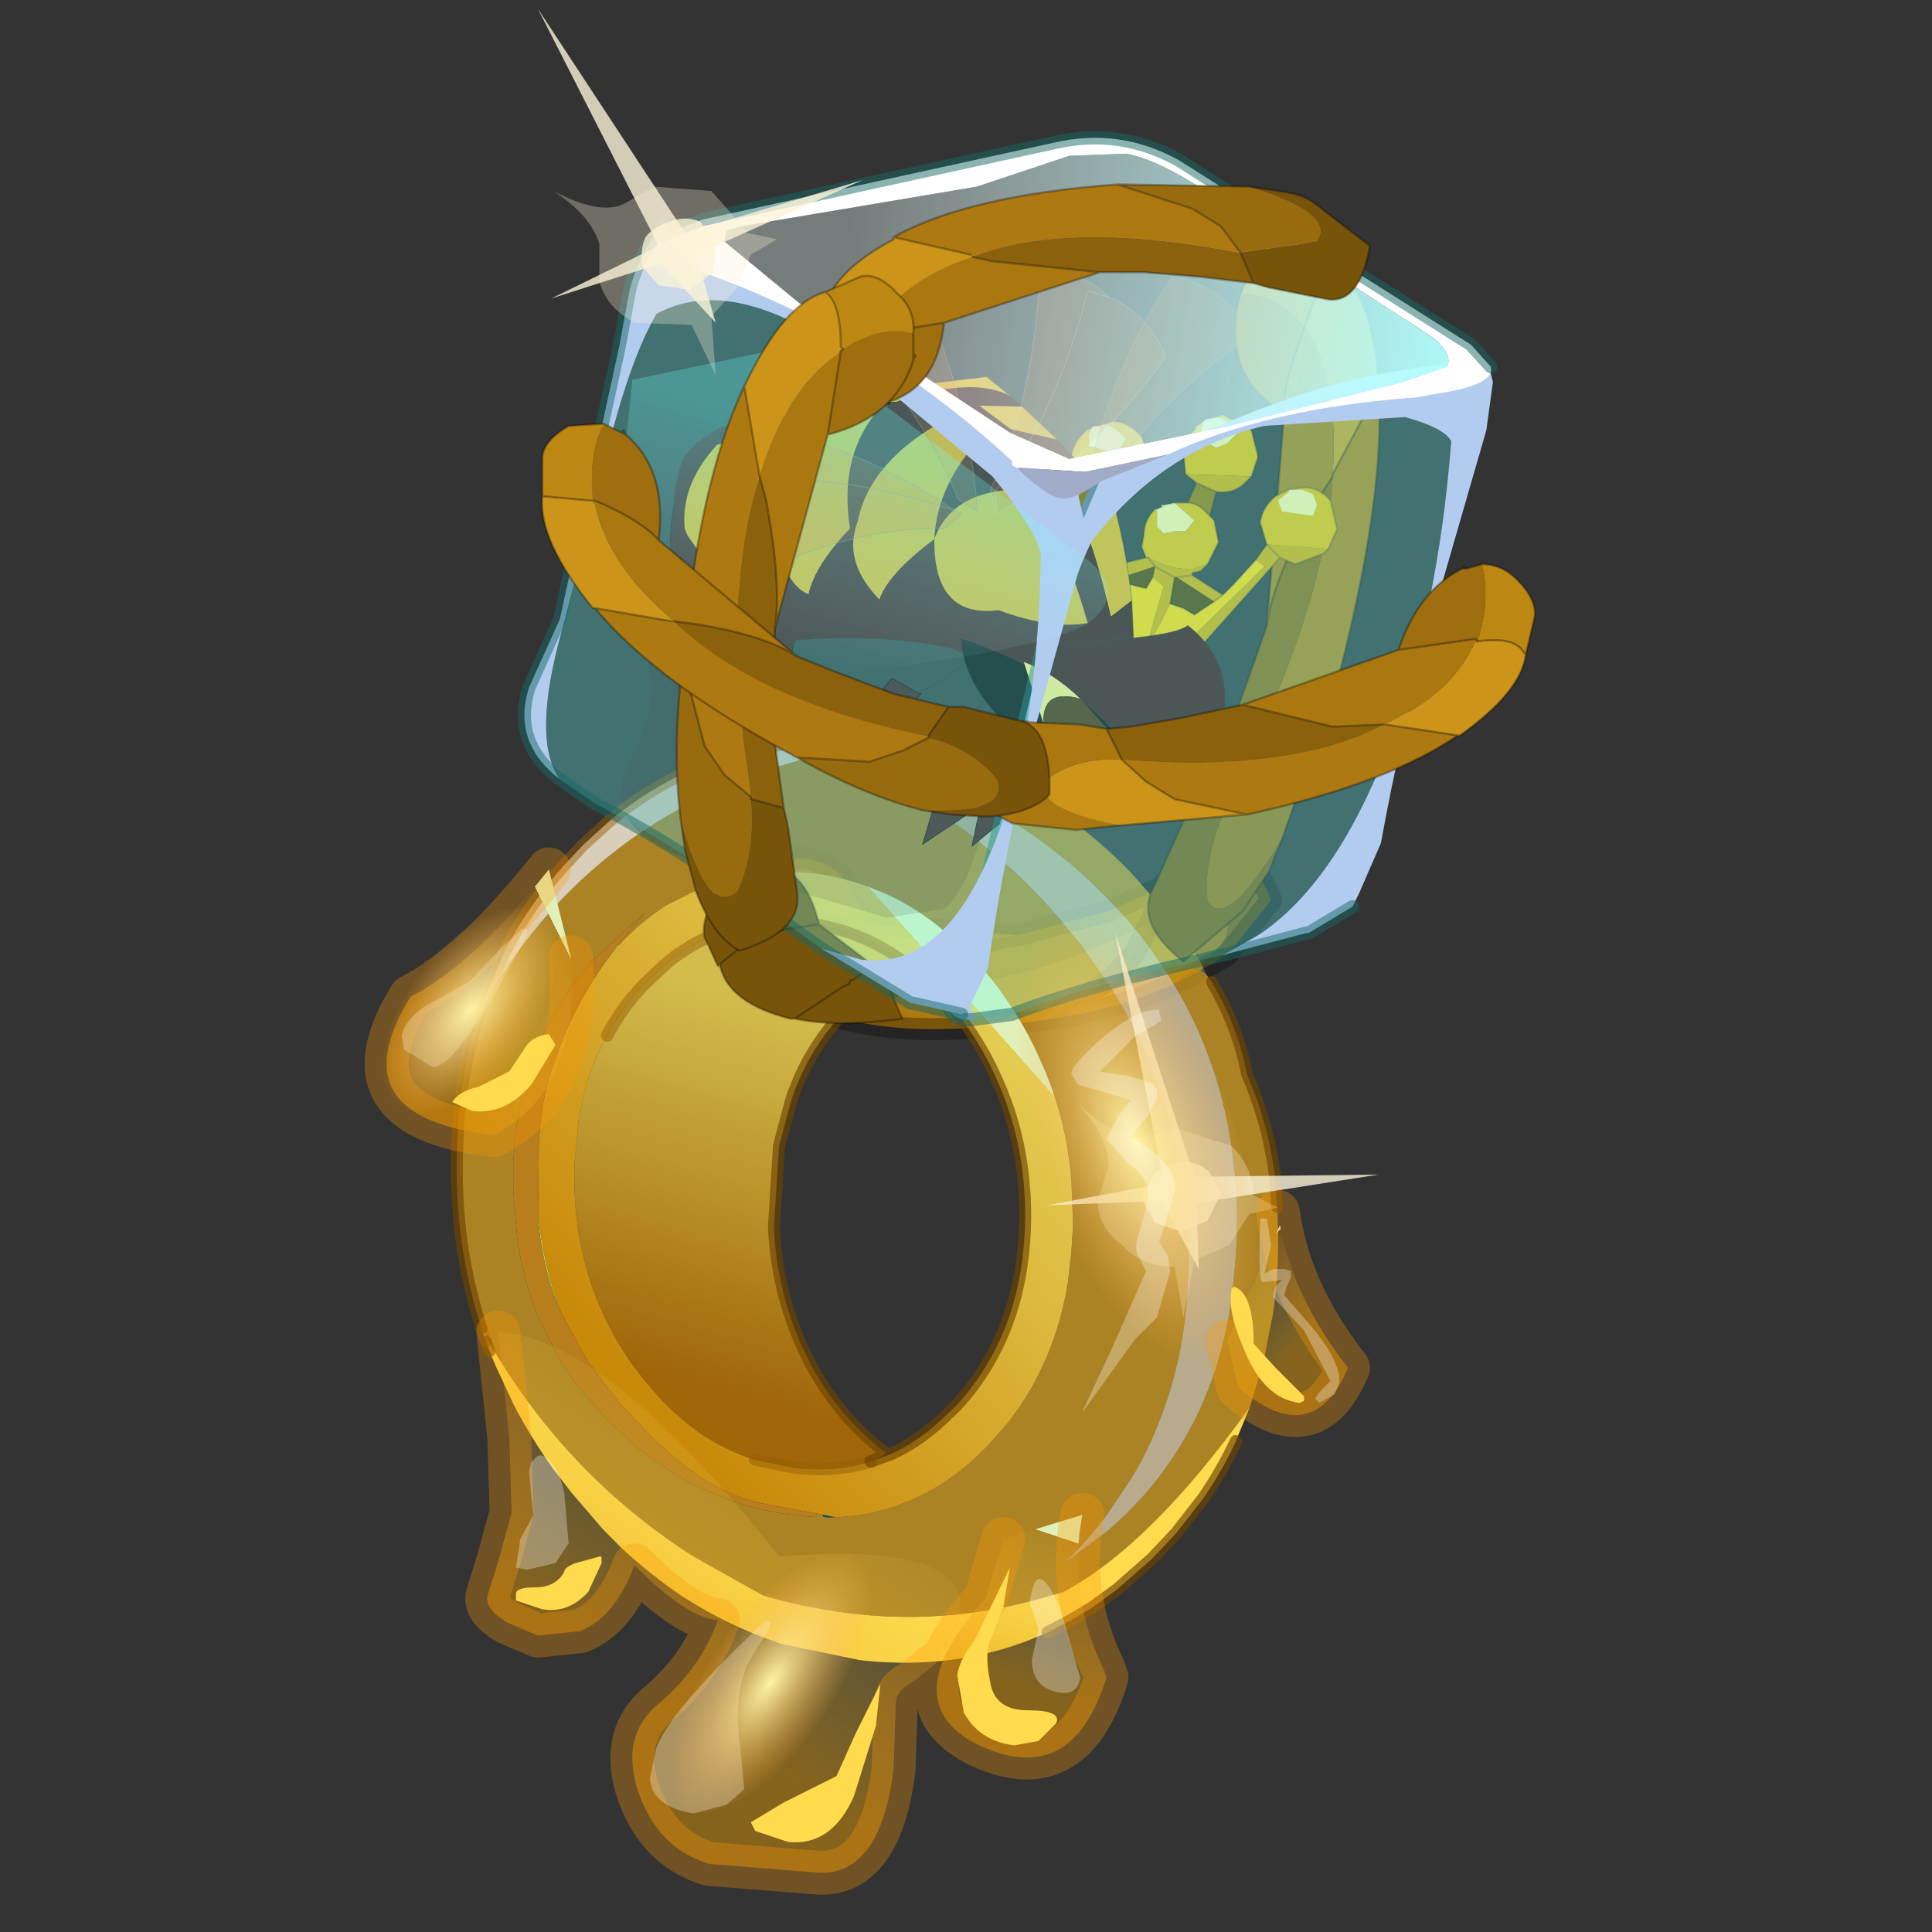 <?xml version="1.0" encoding="UTF-8" standalone="no"?>
<svg xmlns:xlink="http://www.w3.org/1999/xlink" height="440.0px" width="440.0px" xmlns="http://www.w3.org/2000/svg">
  <rect width="100%" height="100%" fill="#333333" stroke="none"/>
  <g transform="matrix(10.0, 0.0, 0.0, 10.0, 0.0, 0.0)">
    <use height="44.0" transform="matrix(1.0, 0.0, 0.0, 1.0, 0.0, 0.0)" width="44.0" xlink:href="#shape0"/>
    <use height="77.0" transform="matrix(-0.273, -0.031, -0.005, 0.271, 29.395, 18.011)" width="69.35" xlink:href="#sprite0"/>
    <use height="17.7" transform="matrix(1.0, 0.0, 0.0, 1.0, 16.05, 5.6)" width="15.35" xlink:href="#shape2"/>
    <use height="10.25" transform="matrix(0.297, -0.14, 0.154, 0.324, 22.872, 8.107)" width="16.0" xlink:href="#sprite1"/>
    <use height="15.35" transform="matrix(0.319, 0.13, -0.101, 0.328, 21.918, 12.542)" width="6.7" xlink:href="#sprite2"/>
    <use height="16.6" transform="matrix(0.319, 0.13, -0.101, 0.328, 23.671, 13.763)" width="2.7" xlink:href="#sprite3"/>
    <use height="16.45" transform="matrix(0.319, 0.13, -0.101, 0.328, 22.642, 13.818)" width="3.3" xlink:href="#sprite4"/>
    <use height="14.2" transform="matrix(0.319, 0.13, -0.101, 0.328, 20.798, 11.937)" width="9.0" xlink:href="#sprite5"/>
    <use height="22.95" transform="matrix(0.346, 0.044, -0.101, 0.328, 16.364, 7.802)" width="32.65" xlink:href="#sprite6"/>
    <use height="12.4" transform="matrix(0.319, 0.13, -0.101, 0.328, 22.539, 12.407)" width="18.25" xlink:href="#sprite7"/>
    <use height="4.55" transform="matrix(0.319, 0.13, -0.101, 0.328, 23.316, 15.076)" width="9.75" xlink:href="#sprite8"/>
    <use height="29.65" transform="matrix(-0.174, -0.366, -0.336, 0.158, 27.238, 9.566)" width="15.35" xlink:href="#sprite9"/>
    <use height="29.8" transform="matrix(1.0, 0.0, 0.0, 1.0, 11.8, 0.2)" width="23.15" xlink:href="#shape12"/>
    <use height="65.0" transform="matrix(-0.048, -0.151, 0.068, -0.014, 25.222, 31.36)" width="65.0" xlink:href="#sprite10"/>
    <use height="23.85" transform="matrix(1.0, 0.0, 0.0, 1.0, 8.3, 19.3)" width="22.9" xlink:href="#shape14"/>
    <use height="65.0" transform="matrix(0.058, -0.089, -0.04, -0.019, 16.958, 41.834)" width="65.0" xlink:href="#sprite10"/>
    <use height="65.0" transform="matrix(0.046, -0.069, -0.04, -0.019, 10.52, 25.86)" width="65.0" xlink:href="#sprite10"/>
  </g>
  <defs>
    <g id="shape0" transform="matrix(1.0, 0.0, 0.0, 1.0, 0.0, 0.0)">
      <path d="M44.0 44.0 L0.0 44.0 0.0 0.0 44.0 0.0 44.0 44.0" fill="#43adca" fill-opacity="0.0" fill-rule="evenodd" stroke="none"/>
      <path d="M26.25 21.0 L26.2 21.0 25.85 21.7 25.35 22.25 23.95 23.2 Q25.4 23.0 26.65 22.45 28.35 21.4 27.85 20.85 L26.25 21.0" fill="#996b0f" fill-rule="evenodd" stroke="none"/>
      <path d="M20.6 22.35 L20.55 22.35 19.05 23.15 Q20.8 23.7 23.95 23.2 L25.35 22.25 25.85 21.7 26.2 21.0 26.25 21.0 26.15 21.05 26.1 21.05 Q22.75 22.7 20.6 22.35" fill="#ad7910" fill-rule="evenodd" stroke="none"/>
      <path d="M20.55 22.35 L20.6 22.35 Q19.0 22.2 18.3 21.2 L18.25 21.2 18.25 21.15 18.15 21.2 Q17.4 21.45 17.25 21.8 L17.25 21.85 Q17.5 22.65 19.0 23.15 L19.05 23.15 20.55 22.35" fill="#cc951a" fill-rule="evenodd" stroke="none"/>
      <path d="M17.25 21.85 L17.25 21.8 Q17.4 21.45 18.15 21.2 L18.25 21.15 Q17.75 20.45 17.85 19.6 17.45 19.7 17.2 20.2 16.85 20.75 16.95 21.1 L17.25 21.85" fill="#bd8812" fill-rule="evenodd" stroke="none"/>
      <path d="M20.6 22.35 Q22.75 22.7 26.1 21.05 L26.15 21.05 26.25 21.0 26.35 20.25 25.25 20.75 24.1 21.05 23.2 21.3 Q22.4 21.35 21.0 22.1 L20.6 22.35" fill="#8c610c" fill-rule="evenodd" stroke="none"/>
      <path d="M18.25 21.15 L19.7 21.05 Q19.35 19.6 18.25 19.55 L18.2 19.55 17.85 19.6 Q17.75 20.45 18.25 21.15" fill="#9e6e0f" fill-rule="evenodd" stroke="none"/>
      <path d="M18.25 21.15 L18.25 21.2 18.3 21.2 Q19.0 22.2 20.6 22.35 L21.0 22.1 Q22.4 21.35 23.2 21.3 L19.7 21.05 18.25 21.15" fill="#ab7810" fill-rule="evenodd" stroke="none"/>
      <path d="M26.65 22.45 L27.25 22.15 27.95 21.75 28.95 20.5 Q28.4 19.15 27.75 19.55 L26.65 20.05 26.35 20.25 26.25 21.0 27.85 20.85 Q28.35 21.4 26.65 22.45" fill="#78540b" fill-rule="evenodd" stroke="none"/>
      <path d="M20.55 22.35 L19.05 23.15 19.0 23.15 Q17.5 22.65 17.25 21.85 L17.25 21.8 Q17.4 21.45 18.15 21.2 L18.25 21.15 19.7 21.05 23.2 21.3 Q22.4 21.35 21.0 22.1 L20.6 22.35 M26.25 21.0 L26.2 21.0 25.85 21.7 25.35 22.25 23.95 23.2 Q20.8 23.7 19.05 23.15 M18.2 19.55 L17.85 19.6 Q17.45 19.7 17.2 20.2 16.85 20.75 16.95 21.1 L17.25 21.85 M18.25 19.55 L18.2 19.55 18.2 19.5 18.25 19.55 Q19.35 19.6 19.7 21.05 M26.35 20.25 L26.65 20.05 27.75 19.55 Q28.4 19.15 28.95 20.5 L27.95 21.75 27.25 22.15 26.65 22.45 Q25.4 23.0 23.95 23.2 M26.25 21.0 L26.35 20.25 25.25 20.75 24.1 21.05 23.2 21.3" fill="none" stroke="#000000" stroke-linecap="round" stroke-linejoin="round" stroke-opacity="0.302" stroke-width="0.5"/>
    </g>
    <g id="sprite0" transform="matrix(1.0, 0.0, 0.0, 1.0, 0.35, 0.0)">
      <use height="77.0" transform="matrix(1.0, 0.0, 0.0, 1.0, -0.35, 0.0)" width="69.35" xlink:href="#shape1"/>
    </g>
    <g id="shape1" transform="matrix(1.0, 0.0, 0.0, 1.0, 0.35, 0.0)">
      <path d="M55.35 19.35 L55.4 19.35 55.45 19.35 56.0 20.2 55.35 19.35 M60.05 49.5 Q61.1 46.6 61.55 43.4 L61.6 43.45 Q61.25 46.6 60.1 49.55 L60.05 49.5" fill="url(#gradient0)" fill-rule="evenodd" stroke="none"/>
      <path d="M59.55 50.8 L60.05 49.5 60.1 49.55 59.55 50.8 M61.55 43.4 L61.65 42.65 61.6 43.45 61.55 43.4" fill="url(#gradient1)" fill-rule="evenodd" stroke="none"/>
      <path d="M3.2 55.05 L3.2 55.0 3.3 54.95 3.2 55.05 M3.5 39.35 L3.5 39.55 3.45 39.55 3.5 39.35 M6.55 16.1 L6.85 15.95 7.45 15.7 7.85 15.6 7.25 15.85 6.55 16.1 M61.05 57.45 L61.0 57.45 61.05 57.45" fill="url(#gradient2)" fill-rule="evenodd" stroke="none"/>
      <path d="M37.5 65.35 L38.4 65.45 37.1 65.35 37.5 65.35" fill="url(#gradient3)" fill-rule="evenodd" stroke="none"/>
      <path d="M18.25 13.45 L18.4 13.25 18.45 13.35 18.25 13.45" fill="url(#gradient4)" fill-rule="evenodd" stroke="none"/>
      <path d="M28.25 11.3 L28.2 11.45 28.15 11.35 28.25 11.3" fill="url(#gradient5)" fill-rule="evenodd" stroke="none"/>
      <path d="M36.4 65.25 L37.45 65.15 37.5 65.35 37.1 65.35 37.0 65.35 36.4 65.25 36.25 65.25 36.4 65.25" fill="#017878" fill-opacity="0.502" fill-rule="evenodd" stroke="none"/>
      <path d="M61.2 33.25 L60.9 32.9 60.9 32.85 61.2 33.25" fill="#ffffff" fill-opacity="0.871" fill-rule="evenodd" stroke="none"/>
      <path d="M66.65 25.65 L66.65 25.7 66.55 25.7 66.65 25.65 M6.45 16.1 L6.6 15.8 6.7 15.6 6.85 15.95 6.55 16.1 6.45 16.1 M55.45 19.35 L55.4 19.35 55.35 19.35 55.4 19.3 55.45 19.35" fill="#66ffff" fill-opacity="0.302" fill-rule="evenodd" stroke="none"/>
      <path d="M66.2 52.75 L65.8 53.85 65.6 53.75 66.2 52.75" fill="#b2ccf0" fill-rule="evenodd" stroke="none"/>
      <path d="M41.2 0.75 L43.6 1.35 Q46.2 2.15 48.65 3.45 52.7 5.55 56.3 9.0 L58.45 11.25 60.1 13.25 Q62.3 16.05 63.95 19.15 L64.9 21.1 66.65 25.65 66.55 25.7 Q56.5 6.15 34.25 0.0 L37.55 0.15 41.2 0.75" fill="#fff1d9" fill-opacity="0.812" fill-rule="evenodd" stroke="none"/>
      <path d="M3.5 39.35 L3.45 38.05 3.45 37.2 Q3.45 34.7 3.75 32.35 4.3 27.55 5.95 23.35 7.7 18.85 10.7 15.1 L10.9 14.8 Q12.6 12.65 14.75 10.75 L16.45 9.3 Q17.85 8.15 19.3 7.25 22.65 5.0 26.3 3.85 L29.1 3.15 34.35 2.55 35.9 2.45 Q30.55 3.95 25.9 6.95 L22.8 9.2 Q20.5 11.0 18.4 13.25 L18.25 13.45 16.8 15.0 14.2 18.4 13.2 19.9 12.05 21.9 10.85 24.35 9.55 27.6 8.85 29.9 8.2 32.65 Q7.9 34.15 7.75 35.7 L7.65 37.0 7.45 39.9 7.45 42.15 Q7.6 48.65 9.75 54.45 10.65 57.0 12.0 59.4 L13.75 62.3 Q15.35 64.75 17.4 67.0 L13.8 63.85 Q10.65 60.75 8.5 57.15 L8.35 56.9 Q4.6 50.6 3.75 42.8 L3.5 39.55 3.5 39.35" fill="#ffebbd" fill-opacity="0.651" fill-rule="evenodd" stroke="none"/>
      <path d="M37.45 65.15 L37.5 65.15 37.5 65.35 37.45 65.15" fill="#c7871f" fill-rule="evenodd" stroke="none"/>
      <path d="M66.65 25.7 L66.8 26.2 66.8 26.25 Q68.2 30.85 68.45 36.1 L68.5 38.5 68.5 39.3 Q68.45 42.55 68.0 45.6 67.4 49.3 66.2 52.75 L65.6 53.75 65.05 54.6 Q58.7 64.25 48.65 69.65 L48.05 69.95 42.55 72.4 42.3 72.5 Q30.25 74.65 18.85 69.95 L17.6 69.45 17.35 69.35 Q10.15 64.6 2.1 52.05 L1.0 47.95 0.4 44.45 0.35 44.25 Q0.0 41.6 0.0 38.8 L0.0 38.5 Q0.0 36.7 0.15 35.05 L0.3 33.3 0.35 32.65 Q0.95 28.25 2.85 24.2 3.65 20.4 5.8 17.0 L5.9 16.8 6.45 16.15 6.45 16.1 6.55 16.1 7.25 15.85 7.85 15.6 7.45 15.7 6.85 15.95 6.7 15.6 Q7.35 14.3 9.45 11.95 L10.0 11.25 12.35 8.85 12.85 8.35 Q15.5 5.95 18.4 4.25 L19.35 3.7 Q21.8 2.35 24.45 1.5 28.0 0.35 31.95 0.1 L34.25 0.0 Q56.5 6.15 66.55 25.7 L66.65 25.7 M55.4 19.3 L55.35 19.35 Q53.5 17.1 51.4 15.5 L47.7 13.2 Q44.9 11.9 41.8 11.6 L39.5 11.45 Q36.7 11.45 34.15 12.2 31.25 13.0 28.7 14.75 26.0 16.55 23.65 19.35 L23.05 20.15 Q21.55 22.05 20.45 24.2 L19.65 25.85 Q17.75 30.05 17.3 34.95 L17.1 38.45 17.2 40.75 17.45 43.4 Q18.05 47.65 19.75 51.35 20.8 53.7 22.3 55.8 L23.65 57.55 Q25.55 59.85 27.7 61.5 29.8 63.05 32.1 64.05 34.15 64.9 36.4 65.25 L36.25 65.25 36.4 65.25 37.0 65.35 37.1 65.35 38.4 65.45 38.95 65.45 Q42.65 65.6 46.1 64.6 L47.95 64.0 Q50.15 63.1 52.3 61.75 L53.2 61.15 55.55 59.3 58.25 56.55 59.7 54.6 61.55 51.15 61.75 50.7 Q62.85 48.0 63.35 44.95 L63.75 41.05 63.8 38.45 63.65 36.15 Q63.35 33.1 62.5 30.3 61.9 28.4 61.1 26.65 59.6 23.5 57.4 20.75 L53.2 16.35 55.4 19.3 M18.4 13.25 Q20.5 11.0 22.8 9.2 L25.9 6.95 Q30.55 3.95 35.9 2.45 L34.35 2.55 29.1 3.15 26.3 3.85 Q22.65 5.0 19.3 7.25 17.85 8.15 16.45 9.3 L14.75 10.75 Q12.6 12.65 10.9 14.8 L10.7 15.1 Q7.7 18.85 5.95 23.35 4.3 27.55 3.75 32.35 3.45 34.7 3.45 37.2 L3.45 38.05 3.5 39.35 3.45 39.55 3.5 39.55 3.75 42.8 Q4.6 50.6 8.35 56.9 L8.5 57.15 Q10.65 60.75 13.8 63.85 L17.4 67.0 Q15.35 64.75 13.75 62.3 L12.0 59.4 Q10.65 57.0 9.75 54.45 7.6 48.65 7.45 42.15 L7.45 39.9 7.65 37.0 7.75 35.7 Q7.9 34.15 8.2 32.65 L8.85 29.9 9.55 27.6 10.85 24.35 12.05 21.9 13.2 19.9 14.2 18.4 16.8 15.0 18.25 13.45 18.45 13.35 18.4 13.25 M28.25 11.3 L28.15 11.35 28.2 11.45 28.25 11.3 M61.05 57.45 L61.0 57.45 61.05 57.45" fill="#fdb91c" fill-opacity="0.6" fill-rule="evenodd" stroke="none"/>
      <path d="M36.4 65.25 Q34.15 64.9 32.1 64.05 29.8 63.05 27.7 61.5 25.55 59.85 23.65 57.55 L22.3 55.8 Q20.8 53.7 19.75 51.35 18.05 47.65 17.45 43.4 L17.2 40.75 17.1 38.45 17.3 34.95 Q17.75 30.05 19.65 25.85 L20.45 24.2 Q21.55 22.05 23.05 20.15 L23.65 19.35 Q26.0 16.55 28.7 14.75 31.25 13.0 34.15 12.2 36.7 11.45 39.5 11.45 L41.8 11.6 Q44.9 11.9 47.7 13.2 L51.4 15.5 Q53.5 17.1 55.35 19.35 L56.0 20.2 Q58.8 24.4 60.2 28.75 L60.5 29.7 Q61.5 32.4 61.7 36.55 L61.65 42.65 61.55 43.4 Q61.1 46.6 60.05 49.5 L59.55 50.8 57.25 54.6 54.55 57.75 51.65 60.45 49.75 61.9 47.85 63.1 Q44.95 64.65 42.35 64.8 L37.5 65.15 37.45 65.15 36.4 65.25 M56.2 27.05 Q55.0 24.55 53.2 22.4 L51.2 20.25 Q46.3 15.7 39.9 15.7 35.2 15.7 31.35 18.15 L31.15 18.25 30.9 18.45 Q28.6 19.95 26.6 22.4 24.9 24.45 23.75 26.85 21.2 31.9 21.1 38.25 L21.1 38.6 Q21.1 45.35 23.9 50.7 25.0 52.85 26.6 54.8 L27.65 55.95 Q29.4 57.85 31.45 59.15 L31.95 59.45 33.6 60.25 Q36.5 61.5 39.9 61.5 L43.25 61.2 Q45.4 60.75 47.45 59.7 50.55 58.0 53.2 54.8 L53.4 54.6 Q58.7 47.95 58.7 38.6 L58.7 38.05 58.4 34.1 Q57.8 30.3 56.2 27.05 M61.2 33.25 L60.9 32.85 60.9 32.9 61.2 33.25" fill="url(#gradient6)" fill-rule="evenodd" stroke="none"/>
      <path d="M55.45 19.35 L55.4 19.3 53.2 16.35 57.4 20.75 Q59.6 23.5 61.1 26.65 61.9 28.4 62.5 30.3 63.35 33.1 63.65 36.15 L63.8 38.45 63.75 41.05 63.35 44.95 Q62.85 48.0 61.75 50.7 L61.55 51.15 59.7 54.6 58.25 56.55 55.55 59.3 53.2 61.15 52.3 61.75 Q50.15 63.1 47.95 64.0 L46.1 64.6 Q42.65 65.6 38.95 65.45 L38.4 65.45 37.5 65.35 37.5 65.15 42.35 64.8 Q44.95 64.65 47.85 63.1 L49.75 61.9 51.65 60.45 54.55 57.75 57.25 54.6 59.55 50.8 60.1 49.55 Q61.25 46.6 61.6 43.45 L61.65 42.65 61.7 36.55 Q61.5 32.4 60.5 29.7 L60.2 28.75 Q58.8 24.4 56.0 20.2 L55.45 19.35" fill="#b87d1d" fill-rule="evenodd" stroke="none"/>
      <path d="M65.8 53.85 L65.5 54.6 64.9 55.9 63.3 59.05 Q61.85 61.55 60.0 63.9 L58.45 65.7 55.75 68.5 54.1 69.95 Q51.65 71.9 49.05 73.35 L47.85 73.95 Q44.4 75.6 40.65 76.4 L34.25 77.0 33.55 77.0 Q26.3 76.85 20.2 73.75 L18.6 72.9 16.75 71.7 14.95 70.4 12.85 68.6 10.0 65.7 8.05 63.35 5.8 60.1 5.5 59.6 Q4.2 57.4 3.2 55.05 L3.3 54.95 3.2 55.0 2.1 52.05 Q10.15 64.6 17.35 69.35 L17.6 69.45 18.85 69.95 Q30.25 74.65 42.3 72.5 L42.55 72.4 48.05 69.95 48.65 69.65 Q58.7 64.25 65.05 54.6 L65.6 53.75 65.8 53.85" fill="#ffdb4d" fill-rule="evenodd" stroke="none"/>
      <path d="M31.35 18.15 Q35.2 15.7 39.9 15.7 46.3 15.7 51.2 20.25 L53.2 22.4 Q55.0 24.55 56.2 27.05 57.8 30.3 58.4 34.1 L58.7 38.05 58.7 38.6 Q58.7 47.95 53.4 54.6 L53.2 54.8 Q50.55 58.0 47.45 59.7 45.4 60.75 43.25 61.2 L39.9 61.5 Q36.5 61.5 33.6 60.25 L33.45 60.2 32.3 59.4 Q36.85 56.5 39.35 51.5 41.65 46.95 42.0 41.55 L41.7 34.65 40.8 30.9 40.6 30.2 40.35 29.5 40.15 28.95 Q38.6 25.0 35.65 21.85 L32.25 19.1 30.9 18.45 31.15 18.25 31.35 18.15" fill="url(#gradient7)" fill-rule="evenodd" stroke="none"/>
      <path d="M41.2 0.75 L43.6 1.35 Q46.2 2.15 48.65 3.45 52.7 5.55 56.3 9.0 L58.45 11.25 60.1 13.25 Q62.3 16.05 63.95 19.15 L64.9 21.1 66.65 25.65 66.65 25.7 M66.2 52.75 L65.8 53.85 M31.35 18.15 Q35.2 15.7 39.9 15.7 46.3 15.7 51.2 20.25 L53.2 22.4 Q55.0 24.55 56.2 27.05 M43.25 61.2 L39.9 61.5 Q36.5 61.5 33.6 60.25" fill="none" stroke="#965f05" stroke-linecap="round" stroke-linejoin="round" stroke-opacity="0.502" stroke-width="1.0"/>
      <path d="M66.65 25.7 L66.8 26.2 66.8 26.25 Q68.2 30.85 68.45 36.1 L68.5 38.5 68.5 39.3 Q68.45 42.55 68.0 45.6 67.4 49.3 66.2 52.75 M65.8 53.85 L65.5 54.6 M18.6 72.9 L16.75 71.7 14.95 70.4 12.85 68.6 10.0 65.7 8.05 63.35 5.8 60.1 5.5 59.6 Q4.2 57.4 3.2 55.05 M0.15 35.05 L0.3 33.3 0.35 32.65 Q0.95 28.25 2.85 24.2 3.65 20.4 5.8 17.0 L5.9 16.8 M33.6 60.25 L31.95 59.45 31.45 59.15 Q29.4 57.85 27.65 55.95 L26.6 54.8 Q25.0 52.85 23.9 50.7 21.1 45.35 21.1 38.6 L21.1 38.25 Q21.2 31.9 23.75 26.85 24.9 24.45 26.6 22.4 28.6 19.95 30.9 18.45 L31.15 18.25 31.35 18.15 M30.9 18.45 L32.25 19.1 35.65 21.85 Q38.6 25.0 40.15 28.95 L40.35 29.5 40.6 30.2 40.8 30.9 41.7 34.65 42.0 41.55 Q41.65 46.95 39.35 51.5 36.85 56.5 32.3 59.4 L33.45 60.2 33.6 60.25" fill="none" stroke="#6e4400" stroke-linecap="round" stroke-linejoin="round" stroke-opacity="0.651" stroke-width="1.0"/>
    </g>
    <linearGradient gradientTransform="matrix(0.042, 0.0, 0.0, 0.047, 34.25, 38.5)" gradientUnits="userSpaceOnUse" id="gradient0" spreadMethod="pad" x1="-819.2" x2="819.2">
      <stop offset="0.0" stop-color="#49cda5"/>
      <stop offset="0.235" stop-color="#4fcd9f"/>
      <stop offset="0.62" stop-color="#a7d94a"/>
    </linearGradient>
    <linearGradient gradientTransform="matrix(0.042, 0.0, 0.0, 0.047, 34.25, 38.5)" gradientUnits="userSpaceOnUse" id="gradient1" spreadMethod="pad" x1="-819.2" x2="819.2">
      <stop offset="0.478" stop-color="#4acc9b"/>
      <stop offset="1.0" stop-color="#93d98c"/>
    </linearGradient>
    <linearGradient gradientTransform="matrix(0.042, 0.0, 0.0, 0.047, 34.25, 38.5)" gradientUnits="userSpaceOnUse" id="gradient2" spreadMethod="pad" x1="-819.2" x2="819.2">
      <stop offset="0.0" stop-color="#2fb093"/>
      <stop offset="1.0" stop-color="#a7d94a"/>
    </linearGradient>
    <linearGradient gradientTransform="matrix(0.027, 0.0, 0.0, 0.033, 39.5, 38.45)" gradientUnits="userSpaceOnUse" id="gradient3" spreadMethod="pad" x1="-819.2" x2="819.2">
      <stop offset="0.0" stop-color="#a8e38e"/>
      <stop offset="0.984" stop-color="#e1f0b9"/>
      <stop offset="1.0" stop-color="#a7d94a"/>
    </linearGradient>
    <linearGradient gradientTransform="matrix(0.042, 0.0, 0.0, 0.047, 34.25, 38.5)" gradientUnits="userSpaceOnUse" id="gradient4" spreadMethod="pad" x1="-819.2" x2="819.2">
      <stop offset="0.0" stop-color="#49cda5"/>
      <stop offset="0.506" stop-color="#a7d94a"/>
    </linearGradient>
    <linearGradient gradientTransform="matrix(0.042, 0.0, 0.0, 0.047, 34.25, 38.5)" gradientUnits="userSpaceOnUse" id="gradient5" spreadMethod="pad" x1="-819.2" x2="819.2">
      <stop offset="0.149" stop-color="#49cda5"/>
      <stop offset="0.655" stop-color="#a7d94a"/>
      <stop offset="0.761" stop-color="#a7d94a"/>
    </linearGradient>
    <linearGradient gradientTransform="matrix(-0.019, -0.019, 0.023, -0.023, 39.6, 38.25)" gradientUnits="userSpaceOnUse" id="gradient6" spreadMethod="pad" x1="-819.2" x2="819.2">
      <stop offset="0.0" stop-color="#d99306" stop-opacity="0.902"/>
      <stop offset="1.0" stop-color="#f5db55" stop-opacity="0.914"/>
      <stop offset="1.0" stop-color="#e1f0b9"/>
    </linearGradient>
    <linearGradient gradientTransform="matrix(-0.002, -0.02, 0.029, -0.005, 44.35, 39.3)" gradientUnits="userSpaceOnUse" id="gradient7" spreadMethod="pad" x1="-819.2" x2="819.2">
      <stop offset="0.0" stop-color="#b36e00" stop-opacity="0.851"/>
      <stop offset="1.0" stop-color="#fade52" stop-opacity="0.8"/>
    </linearGradient>
    <g id="shape2" transform="matrix(1.0, 0.0, 0.0, 1.0, -16.05, -5.6)">
      <path d="M30.45 15.55 L29.2 19.1 Q27.9 21.25 27.5 20.5 27.4 19.5 27.95 18.35 L27.95 18.3 27.95 18.25 28.0 18.25 28.65 17.9 29.3 17.3 30.45 15.55" fill="#996b0f" fill-rule="evenodd" stroke="none"/>
      <path d="M30.35 10.8 L31.4 8.85 Q31.55 11.35 30.45 15.55 L29.3 17.3 28.65 17.9 28.0 18.25 28.0 18.2 28.0 18.15 Q30.2 13.8 30.35 10.85 L30.35 10.8" fill="#ad7910" fill-rule="evenodd" stroke="none"/>
      <path d="M30.45 6.2 Q31.25 6.65 31.4 8.8 L31.4 8.85 30.35 10.8 Q30.5 8.65 29.75 7.5 L29.75 7.45 29.7 7.45 29.75 7.35 Q30.05 6.35 30.45 6.2" fill="#cc951a" fill-rule="evenodd" stroke="none"/>
      <path d="M30.45 6.2 Q30.05 6.35 29.75 7.35 L29.7 7.45 Q29.05 6.65 28.25 6.7 28.5 6.1 28.95 5.85 29.6 5.45 29.85 5.65 L30.45 6.2" fill="#bd8812" fill-rule="evenodd" stroke="none"/>
      <path d="M27.2 18.35 L27.9 16.9 28.45 15.4 28.85 14.25 Q29.0 13.15 30.0 11.4 L30.35 10.85 Q30.2 13.8 28.0 18.15 L28.0 18.2 28.0 18.25 27.95 18.25 27.95 18.3 27.2 18.35" fill="#8c610c" fill-rule="evenodd" stroke="none"/>
      <path d="M29.25 9.4 Q28.0 8.7 28.15 7.25 L28.15 7.1 28.25 6.7 Q29.05 6.65 29.7 7.45 L29.7 7.5 Q29.2 8.75 29.25 9.4" fill="#9e6e0f" fill-rule="evenodd" stroke="none"/>
      <path d="M29.7 7.45 L29.75 7.45 29.75 7.5 Q30.5 8.65 30.35 10.8 L30.35 10.85 30.0 11.4 Q29.0 13.15 28.85 14.25 L29.25 9.4 Q29.2 8.75 29.7 7.5 L29.7 7.45" fill="#ab7810" fill-rule="evenodd" stroke="none"/>
      <path d="M29.2 19.1 L28.9 19.85 28.3 20.75 26.95 21.9 Q25.8 21.0 26.3 20.15 L26.95 18.7 27.2 18.35 27.95 18.3 27.95 18.35 Q27.4 19.5 27.5 20.5 27.9 21.25 29.2 19.1" fill="#78540b" fill-rule="evenodd" stroke="none"/>
      <path d="M31.4 8.85 L31.4 8.8 Q31.25 6.65 30.45 6.2 30.05 6.35 29.75 7.35 L29.7 7.45 29.7 7.5 Q29.2 8.75 29.25 9.4 28.0 8.7 28.15 7.25 L28.1 7.2 28.15 7.1 28.25 6.7 Q28.5 6.1 28.95 5.85 29.6 5.45 29.85 5.65 L30.45 6.2 M30.35 10.8 L31.4 8.85 Q31.55 11.35 30.45 15.55 L29.2 19.1 28.9 19.85 28.3 20.75 26.95 21.9 Q25.8 21.0 26.3 20.15 L26.95 18.7 27.2 18.35 27.9 16.9 28.45 15.4 28.85 14.25 29.25 9.4 M28.15 7.25 L28.15 7.1 M28.0 18.25 L28.65 17.9 29.3 17.3 30.45 15.55 M28.85 14.25 Q29.0 13.15 30.0 11.4 L30.35 10.85 M27.95 18.3 L27.2 18.35 M27.95 18.3 L27.95 18.25 28.0 18.25" fill="none" stroke="#000000" stroke-linecap="round" stroke-linejoin="round" stroke-opacity="0.302" stroke-width="0.05"/>
      <path d="M16.35 22.0 L16.4 21.95 16.4 22.0 16.35 22.0" fill="#bd8812" fill-rule="evenodd" stroke="none"/>
      <path d="M16.35 22.0 L16.05 21.35 Q15.95 21.0 16.3 20.4 16.5 19.95 16.95 19.8 L17.25 19.7 17.35 19.7 Q18.35 19.7 18.65 21.05 L17.35 21.25 17.35 21.3 17.2 21.3 16.4 21.95 17.2 21.3 17.35 21.3 17.35 21.25 18.65 21.05 19.9 22.0 20.2 22.4 20.55 23.2 Q19.05 23.4 18.1 23.2 L18.0 23.2 Q16.6 22.85 16.4 22.0 L16.4 21.95 16.35 22.0 M18.1 23.2 L19.15 22.5 19.35 22.4 19.35 22.35 19.45 22.3 19.9 22.0 19.45 22.3 19.35 22.35 19.35 22.4 19.15 22.5 18.1 23.2" fill="#78540b" fill-rule="evenodd" stroke="none"/>
      <path d="M18.65 21.05 Q18.35 19.7 17.35 19.7 L17.25 19.7 16.95 19.8 Q16.5 19.95 16.3 20.4 15.95 21.0 16.05 21.35 L16.35 22.0 M16.4 21.95 L17.2 21.3 17.35 21.3 17.35 21.25 18.65 21.05 19.9 22.0 20.2 22.4 20.55 23.2 Q19.05 23.4 18.1 23.2 L18.0 23.2 Q16.6 22.85 16.4 22.0 L16.35 22.0 M17.25 19.7 L17.3 19.65 17.35 19.7 M16.4 22.0 L16.4 21.95 M19.9 22.0 L19.45 22.3 19.35 22.35 19.35 22.4 19.15 22.5 18.1 23.2" fill="none" stroke="#000000" stroke-linecap="round" stroke-linejoin="round" stroke-opacity="0.302" stroke-width="0.05"/>
      <path d="M24.55 10.9 L24.5 10.9 24.4 10.4 Q24.45 10.05 24.75 9.8 L24.85 9.75 24.8 9.9 24.8 10.15 25.1 10.25 25.45 10.3 25.65 10.0 25.45 9.8 25.2 9.65 25.0 9.7 25.35 9.6 Q25.7 9.6 26.0 9.95 L26.2 10.5 26.1 10.8 24.55 10.9 M26.1 12.7 L26.0 12.45 26.05 12.2 Q26.05 11.85 26.3 11.6 L26.45 11.55 26.35 11.6 26.35 11.8 26.35 12.0 26.5 12.15 26.75 12.1 27.0 12.1 27.2 11.85 26.75 11.45 27.05 11.45 Q27.3 11.45 27.55 11.75 L27.65 11.85 27.75 12.35 27.5 12.85 27.2 12.95 Q26.7 13.0 26.15 12.7 L26.1 12.7 M27.0 10.8 L26.95 10.25 Q27.0 9.95 27.2 9.8 L27.25 9.7 27.4 9.6 27.35 9.8 27.35 10.05 27.5 10.1 27.7 10.2 27.95 10.1 28.15 9.9 28.0 9.65 27.75 9.5 27.7 9.5 27.85 9.45 28.5 9.8 28.65 10.4 28.5 10.85 27.0 10.8 M28.85 12.4 L28.7 11.9 Q28.75 11.55 29.05 11.3 L29.35 11.15 29.7 11.1 Q30.05 11.1 30.3 11.4 L30.45 12.05 30.25 12.5 28.85 12.4 M29.35 11.15 L29.35 11.2 29.1 11.4 29.2 11.65 29.55 11.7 29.9 11.75 30.0 11.5 29.9 11.25 29.65 11.15 29.35 11.15" fill="#e8b600" fill-rule="evenodd" stroke="none"/>
      <path d="M24.85 9.75 L24.9 9.7 24.95 9.7 25.0 9.7 25.2 9.65 25.45 9.8 25.65 10.0 25.45 10.3 25.1 10.25 24.8 10.15 24.8 9.9 24.85 9.75 M26.45 11.55 L26.45 11.5 26.5 11.5 26.75 11.45 27.2 11.85 27.0 12.1 26.75 12.1 26.5 12.15 26.35 12.0 26.35 11.8 26.35 11.6 26.45 11.55 26.5 11.5 26.45 11.55 M27.4 9.6 L27.45 9.55 27.7 9.5 27.75 9.5 28.0 9.65 28.15 9.9 27.95 10.1 27.7 10.2 27.5 10.1 27.35 10.05 27.35 9.8 27.4 9.6 M29.35 11.15 L29.65 11.15 29.9 11.25 30.0 11.5 29.9 11.75 29.55 11.7 29.2 11.65 29.1 11.4 29.35 11.2 29.35 11.15" fill="#fee99a" fill-rule="evenodd" stroke="none"/>
      <path d="M26.1 10.8 L25.85 11.15 25.4 11.35 25.5 12.85 26.1 12.7 26.15 12.7 Q26.7 13.0 27.2 12.95 L27.5 12.85 27.35 13.0 27.15 13.05 27.15 13.1 27.85 13.55 27.65 13.7 26.8 13.15 26.75 13.15 26.65 13.75 26.4 14.25 26.1 14.75 26.5 13.35 26.25 13.15 26.3 12.9 26.75 13.15 26.3 12.9 26.15 12.7 26.3 12.9 25.55 13.15 25.5 12.85 25.55 13.15 25.5 13.15 25.35 14.05 25.25 11.85 25.1 11.75 25.1 11.3 24.6 11.05 24.55 10.9 26.1 10.8 M27.25 11.0 L27.0 10.8 28.5 10.85 28.35 11.0 Q28.1 11.25 27.7 11.2 L27.25 11.0 M28.6 12.75 L28.85 12.4 30.25 12.5 30.15 12.6 29.5 12.85 29.15 12.7 27.1 15.0 26.8 15.3 Q25.5 15.2 25.2 14.7 L25.2 14.3 Q25.9 15.15 26.75 14.9 L28.8 12.9 28.6 12.75 M25.4 11.35 L25.1 11.3 25.4 11.35 M29.15 12.7 L28.85 12.4 29.15 12.7 M26.8 13.15 L27.15 13.1 26.8 13.15" fill="#d6a300" fill-rule="evenodd" stroke="none"/>
      <path d="M27.85 13.55 L28.1 13.3 28.6 12.75 28.8 12.9 26.75 14.9 Q25.9 15.15 25.2 14.3 L25.15 14.25 25.1 11.75 25.25 11.85 25.35 14.05 25.5 13.15 25.7 13.3 26.1 13.4 26.25 13.15 26.5 13.35 26.1 14.75 26.4 14.25 26.65 13.75 26.95 13.85 27.2 14.0 27.35 13.9 27.65 13.7 27.85 13.55 M26.7 15.55 L25.8 15.45 25.05 14.95 24.85 14.55 25.2 14.7 Q25.5 15.2 26.8 15.3 26.95 15.5 26.7 15.55" fill="#ffcc00" fill-rule="evenodd" stroke="none"/>
      <path d="M27.05 11.45 L27.25 11.0 27.7 11.2 27.55 11.75 Q27.3 11.45 27.05 11.45" fill="#946d00" fill-rule="evenodd" stroke="none"/>
      <path d="M26.65 13.75 L26.75 13.15 26.8 13.15 27.65 13.7 27.35 13.9 27.2 14.0 26.95 13.85 26.65 13.75 M26.3 12.9 L26.25 13.15 26.1 13.4 25.7 13.3 25.5 13.15 25.55 13.15 26.3 12.9" fill="#543c00" fill-rule="evenodd" stroke="none"/>
      <path d="M27.1 15.0 L27.15 15.35 27.15 15.4 26.95 15.5 26.7 15.55 Q26.95 15.5 26.8 15.3 L27.1 15.0 M24.85 14.55 L24.95 14.45 25.15 14.25 25.2 14.3 25.2 14.7 24.85 14.55" fill="#f2be00" fill-rule="evenodd" stroke="none"/>
      <path d="M27.15 15.4 L27.05 15.7 26.6 15.9 25.75 15.75 24.95 15.25 24.8 15.0 24.8 14.75 24.85 14.55 25.05 14.95 25.8 15.45 26.7 15.55 26.95 15.5 27.15 15.4" fill="#a67b00" fill-rule="evenodd" stroke="none"/>
      <path d="M24.55 10.9 L24.5 10.9 24.4 10.4 Q24.45 10.05 24.75 9.8 L24.85 9.75 24.9 9.7 24.95 9.7 25.0 9.7 25.35 9.6 Q25.7 9.6 26.0 9.95 L26.2 10.5 26.1 10.8 25.85 11.15 25.4 11.35 25.5 12.85 26.1 12.7 26.0 12.45 26.05 12.2 Q26.05 11.85 26.3 11.6 L26.45 11.55 26.5 11.5 26.75 11.45 27.05 11.45 27.25 11.0 27.0 10.8 26.95 10.25 Q27.0 9.95 27.2 9.8 L27.25 9.7 27.4 9.6 27.45 9.55 27.7 9.5 27.85 9.45 28.5 9.8 28.65 10.4 28.5 10.85 28.35 11.0 Q28.1 11.25 27.7 11.2 L27.55 11.75 27.65 11.85 27.75 12.35 27.5 12.85 27.35 13.0 27.15 13.05 27.15 13.1 27.85 13.55 28.1 13.3 28.6 12.75 28.85 12.4 28.7 11.9 Q28.75 11.55 29.05 11.3 L29.35 11.15 29.7 11.1 Q30.05 11.1 30.3 11.4 L30.45 12.05 30.25 12.5 30.15 12.6 29.5 12.85 29.15 12.7 27.1 15.0 M25.15 14.25 L25.1 11.75 25.1 11.3 24.6 11.05 24.55 10.9 M27.7 11.2 L27.25 11.0 M27.05 11.45 Q27.3 11.45 27.55 11.75 M25.1 11.3 L25.4 11.35 M28.85 12.4 L29.15 12.7 M26.65 13.75 L26.75 13.15 26.3 12.9 26.25 13.15 26.1 13.4 25.7 13.3 25.5 13.15 25.55 13.15 25.5 12.85 M26.65 13.75 L26.95 13.85 27.2 14.0 27.35 13.9 27.65 13.7 27.85 13.55 M26.8 13.15 L26.75 13.15 M27.15 13.1 L26.8 13.15 M26.3 12.9 L26.15 12.7 26.1 12.7 M26.8 15.3 L27.1 15.0 M25.2 14.7 L25.2 14.3 25.15 14.25 M26.8 15.3 Q25.5 15.2 25.2 14.7" fill="none" stroke="#000030" stroke-linecap="round" stroke-linejoin="round" stroke-opacity="0.2" stroke-width="0.05"/>
      <path d="M27.1 15.0 L27.15 15.35 27.15 15.4 27.05 15.7 26.6 15.9 25.75 15.75 24.95 15.25 24.8 15.0 24.8 14.75 24.85 14.55 24.95 14.45 25.15 14.25 M27.15 15.4 L26.95 15.5 26.7 15.55 25.8 15.45 25.05 14.95 24.85 14.55" fill="none" stroke="#000000" stroke-linecap="round" stroke-linejoin="round" stroke-opacity="0.302" stroke-width="0.05"/>
    </g>
    <g id="sprite1" transform="matrix(1.0, 0.0, 0.0, 1.0, -5.8, -1.6)">
      <use height="10.25" transform="matrix(1.0, 0.0, 0.0, 1.0, 5.8, 1.6)" width="16.0" xlink:href="#shape3"/>
    </g>
    <g id="shape3" transform="matrix(1.0, 0.0, 0.0, 1.0, -5.8, -1.6)">
      <path d="M18.7 1.6 Q21.85 3.6 21.8 7.15 13.55 8.35 8.15 11.85 L6.75 11.7 Q11.45 5.6 18.7 1.6" fill="#e8650f" fill-opacity="0.18" fill-rule="evenodd" stroke="none"/>
      <path d="M5.8 10.95 L5.85 11.0 5.8 11.0 5.8 10.95" fill="#b4bf1c" fill-opacity="0.18" fill-rule="evenodd" stroke="none"/>
      <path d="M18.7 1.6 Q21.85 3.6 21.8 7.15 13.55 8.35 8.15 11.85 L6.75 11.7 Q11.45 5.6 18.7 1.6" fill="none" stroke="#7f7f7f" stroke-linecap="round" stroke-linejoin="round" stroke-opacity="0.463" stroke-width="0.05"/>
      <path d="M5.85 11.0 L5.8 11.0 5.8 10.95" fill="none" stroke="#ffffff" stroke-linecap="round" stroke-linejoin="round" stroke-opacity="0.2" stroke-width="0.05"/>
    </g>
    <g id="sprite2" transform="matrix(1.0, 0.0, 0.0, 1.0, -0.5, 2.05)">
      <use height="15.35" transform="matrix(1.0, 0.0, 0.0, 1.0, 0.5, -2.05)" width="6.7" xlink:href="#shape4"/>
    </g>
    <g id="shape4" transform="matrix(1.0, 0.0, 0.0, 1.0, -0.5, 2.05)">
      <path d="M3.4 8.9 L3.75 8.85 3.35 10.9 0.5 13.3 1.5 9.0 3.4 8.9" fill="#431212" fill-rule="evenodd" stroke="none"/>
      <path d="M3.4 8.9 Q6.2 5.55 7.2 -2.05" fill="none" stroke="#33261a" stroke-linecap="round" stroke-linejoin="round" stroke-width="0.05"/>
      <path d="M3.4 8.9 L3.75 8.85 3.35 10.9 0.5 13.3 1.5 9.0 3.4 8.9" fill="none" stroke="#000000" stroke-linecap="round" stroke-linejoin="miter" stroke-miterlimit="10.0" stroke-width="0.05"/>
    </g>
    <g id="sprite3" transform="matrix(1.0, 0.0, 0.0, 1.0, -5.75, -0.65)">
      <use height="16.6" transform="matrix(1.0, 0.0, 0.0, 1.0, 5.75, 0.65)" width="2.7" xlink:href="#shape5"/>
    </g>
    <g id="shape5" transform="matrix(1.0, 0.0, 0.0, 1.0, -5.75, -0.65)">
      <path d="M6.9 13.55 L7.6 12.25 6.9 13.55 M7.6 12.25 L7.85 12.15 8.15 14.15 6.2 17.25 5.8 12.9 7.6 12.25" fill="#431212" fill-rule="evenodd" stroke="none"/>
      <path d="M7.6 12.25 L6.9 13.55 M7.6 12.25 Q9.2 8.3 7.85 0.65" fill="none" stroke="#33261a" stroke-linecap="round" stroke-linejoin="round" stroke-width="0.05"/>
      <path d="M7.6 12.25 L7.85 12.15 8.15 14.15 6.2 17.25 5.8 12.9 7.6 12.25" fill="none" stroke="#000000" stroke-linecap="round" stroke-linejoin="miter" stroke-miterlimit="10.0" stroke-width="0.05"/>
    </g>
    <g id="sprite4" transform="matrix(1.0, 0.0, 0.0, 1.0, -5.25, -3.3)">
      <use height="16.45" transform="matrix(1.0, 0.0, 0.0, 1.0, 5.25, 3.3)" width="3.3" xlink:href="#shape6"/>
    </g>
    <g id="shape6" transform="matrix(1.0, 0.0, 0.0, 1.0, -5.25, -3.3)">
      <path d="M6.45 16.05 L7.15 14.9 6.45 16.05 M7.15 14.9 L7.4 14.8 7.55 16.85 5.35 19.75 5.3 15.4 7.15 14.9" fill="#431212" fill-rule="evenodd" stroke="none"/>
      <path d="M7.15 14.9 L6.45 16.05 M7.15 14.9 Q9.1 11.1 8.35 3.3" fill="none" stroke="#33261a" stroke-linecap="round" stroke-linejoin="round" stroke-width="0.05"/>
      <path d="M7.15 14.9 L7.4 14.8 7.55 16.85 5.35 19.75 5.3 15.4 7.15 14.9" fill="none" stroke="#000000" stroke-linecap="round" stroke-linejoin="miter" stroke-miterlimit="10.0" stroke-width="0.05"/>
    </g>
    <g id="sprite5" transform="matrix(1.0, 0.0, 0.0, 1.0, -2.7, 0.35)">
      <use height="14.2" transform="matrix(1.0, 0.0, 0.0, 1.0, 2.7, -0.35)" width="9.0" xlink:href="#shape7"/>
    </g>
    <g id="shape7" transform="matrix(1.0, 0.0, 0.0, 1.0, -2.7, 0.35)">
      <path d="M6.25 9.95 L6.5 9.9 5.85 11.9 2.75 13.75 4.35 9.7 6.25 9.95 5.0 10.75 6.25 9.95" fill="#431212" fill-rule="evenodd" stroke="none"/>
      <path d="M6.25 9.95 Q9.5 7.1 11.7 -0.35 M6.25 9.95 L5.0 10.75" fill="none" stroke="#33261a" stroke-linecap="round" stroke-linejoin="round" stroke-width="0.05"/>
      <path d="M6.25 9.95 L6.5 9.9 5.85 11.9 2.75 13.75 4.35 9.7 6.25 9.95" fill="none" stroke="#000000" stroke-linecap="round" stroke-linejoin="miter" stroke-miterlimit="10.0" stroke-width="0.05"/>
    </g>
    <g id="sprite6" transform="matrix(1.0, 0.0, 0.0, 1.0, 9.35, 9.85)">
      <use height="22.95" transform="matrix(1.0, 0.0, 0.0, 1.0, -9.35, -9.85)" width="32.65" xlink:href="#shape8"/>
    </g>
    <g id="shape8" transform="matrix(1.0, 0.0, 0.0, 1.0, 9.35, 9.85)">
      <path d="M1.85 -8.1 L0.1 -6.95 3.05 -7.4 Q7.4 -9.8 10.2 -8.75 L10.25 -8.7 11.15 -8.15 8.4 -7.85 10.85 -6.55 14.0 -6.25 17.35 -3.7 14.95 -3.45 Q17.25 -1.7 20.85 5.1 L21.85 3.85 23.3 8.15 18.85 10.7 11.35 8.6 Q6.6 8.2 1.3 9.4 1.25 11.2 2.6 13.1 -7.5 12.2 -9.0 1.45 -9.55 -1.05 -9.25 -2.05 L-8.8 -2.95 -7.65 -4.15 -6.45 -4.75 -7.2 -3.8 -3.6 -5.5 0.0 -7.5 0.3 -7.65 1.85 -8.1 M9.15 -5.8 L7.65 -6.75 6.75 -6.8 Q2.55 -3.35 2.95 0.9 L2.95 1.3 Q2.95 3.85 5.85 5.95 5.9 4.15 8.15 1.45 9.65 6.75 13.6 5.65 17.35 6.5 19.5 5.75 15.8 -0.6 12.95 -2.65 8.35 -2.1 8.15 1.45 7.25 -2.2 9.15 -5.8 M-7.6 3.25 Q-3.85 6.95 -2.6 6.4 -3.85 4.25 -2.7 1.0 L-2.6 1.3 Q-0.7 5.7 1.25 6.2 1.1 4.2 2.6 1.45 0.6 -3.0 1.9 -6.3 L-0.15 -6.05 Q-3.15 -2.15 -2.7 1.0 -5.1 -1.45 -4.35 -4.5 L-7.45 -3.0 Q-9.0 -0.05 -7.85 2.9 L-7.6 3.25 M-9.0 1.45 L-7.85 2.9 -9.0 1.45" fill="#400e0e" fill-rule="evenodd" stroke="none"/>
      <path d="M1.85 -8.1 L8.3 -9.85 10.2 -8.75 Q7.4 -9.8 3.05 -7.4 L0.1 -6.95 1.85 -8.1 M11.15 -8.15 L14.0 -6.25 10.85 -6.55 8.4 -7.85 11.15 -8.15 M17.35 -3.7 L18.8 -2.5 Q20.6 0.7 21.85 3.85 L20.85 5.1 Q17.25 -1.7 14.95 -3.45 L17.35 -3.7 M-6.45 -4.75 Q-3.4 -6.3 0.0 -7.5 L-3.6 -5.5 -7.2 -3.8 -6.45 -4.75 M9.15 -5.8 Q7.25 -2.2 8.15 1.45 8.35 -2.1 12.95 -2.65 15.8 -0.6 19.5 5.75 17.35 6.5 13.6 5.65 9.65 6.75 8.15 1.45 5.9 4.15 5.85 5.95 2.95 3.85 2.95 1.3 L2.95 0.9 Q2.55 -3.35 6.75 -6.8 L7.65 -6.75 9.15 -5.8 M-7.85 2.9 Q-9.0 -0.05 -7.45 -3.0 L-4.35 -4.5 Q-5.1 -1.45 -2.7 1.0 -3.15 -2.15 -0.15 -6.05 L1.9 -6.3 Q0.6 -3.0 2.6 1.45 1.1 4.2 1.25 6.2 -0.7 5.7 -2.6 1.3 L-2.7 1.0 Q-3.85 4.25 -2.6 6.4 -3.85 6.95 -7.6 3.25 L-7.85 2.9" fill="#e6ab16" fill-rule="evenodd" stroke="none"/>
      <path d="M10.2 -8.75 L8.3 -9.85 1.85 -8.1 M10.25 -8.7 L11.15 -8.15 14.0 -6.25 17.35 -3.7 18.8 -2.5 Q20.6 0.7 21.85 3.85 L23.3 8.15 18.85 10.7 11.35 8.6 Q6.6 8.2 1.3 9.4 M-9.0 1.45 Q-9.55 -1.05 -9.25 -2.05 L-8.8 -2.95 -7.65 -4.15 -6.45 -4.75 Q-3.4 -6.3 0.0 -7.5 M0.3 -7.65 L1.85 -8.1 M-7.6 3.25 L-7.85 2.9 -9.0 1.45" fill="none" stroke="#33271a" stroke-linecap="round" stroke-linejoin="round" stroke-opacity="0.502" stroke-width="0.05"/>
      <path d="M1.3 9.4 Q1.25 11.2 2.6 13.1 -7.5 12.2 -9.0 1.45" fill="none" stroke="#16110c" stroke-linecap="round" stroke-linejoin="round" stroke-width="0.05"/>
    </g>
    <g id="sprite7" transform="matrix(1.0, 0.0, 0.0, 1.0, -0.15, -2.55)">
      <use height="12.4" transform="matrix(1.0, 0.0, 0.0, 1.0, 0.15, 2.55)" width="18.25" xlink:href="#shape9"/>
    </g>
    <g id="shape9" transform="matrix(1.0, 0.0, 0.0, 1.0, -0.15, -2.55)">
      <path d="M18.4 9.1 Q16.8 12.0 15.05 13.5 10.4 8.45 0.2 9.05 3.3 8.35 8.5 5.95 13.65 3.55 14.3 2.55 18.65 3.85 18.4 9.1" fill="#400e0e" fill-rule="evenodd" stroke="none"/>
      <path d="M18.4 9.1 L18.35 9.3 17.6 11.95 Q15.95 14.7 15.15 14.95 2.3 14.65 0.15 9.05 L0.2 9.05 Q10.4 8.45 15.05 13.5 16.8 12.0 18.4 9.1" fill="#0a0202" fill-rule="evenodd" stroke="none"/>
      <path d="M0.15 9.05 Q2.3 14.65 15.15 14.95 15.95 14.7 17.6 11.95 L18.35 9.3 18.4 9.1 Q18.65 3.85 14.3 2.55 13.65 3.55 8.5 5.95 3.3 8.35 0.2 9.05" fill="none" stroke="#33271a" stroke-linecap="round" stroke-linejoin="round" stroke-opacity="0.502" stroke-width="0.05"/>
    </g>
    <g id="sprite8" transform="matrix(1.0, 0.0, 0.0, 1.0, -0.35, -3.9)">
      <use height="4.55" transform="matrix(1.0, 0.0, 0.0, 1.0, 0.35, 3.9)" width="9.75" xlink:href="#shape10"/>
    </g>
    <g id="shape10" transform="matrix(1.0, 0.0, 0.0, 1.0, -0.35, -3.9)">
      <path d="M4.65 4.75 Q2.0 5.05 2.8 7.2 L0.35 3.9 Q2.5 3.85 4.65 4.75" fill="#fee378" fill-rule="evenodd" stroke="none"/>
      <path d="M2.8 7.2 Q2.0 5.05 4.65 4.75 L6.9 5.9 Q8.5 6.9 10.1 8.45 L2.85 7.2 2.8 7.2" fill="#4f2700" fill-rule="evenodd" stroke="none"/>
    </g>
    <g id="sprite9" transform="matrix(1.0, 0.0, 0.0, 1.0, 0.85, 2.5)">
      <use height="29.65" transform="matrix(1.0, 0.0, 0.0, 1.0, -0.85, -2.5)" width="15.35" xlink:href="#shape11"/>
    </g>
    <g id="shape11" transform="matrix(1.0, 0.0, 0.0, 1.0, 0.85, 2.5)">
      <path d="M-0.7 10.95 L-0.85 10.95 Q-0.35 4.15 3.1 -2.5 5.75 -2.6 7.45 -0.95 9.6 0.0 10.4 2.25 3.9 6.05 0.55 10.7 L-0.7 11.0 -0.7 10.95 0.35 10.45 Q2.65 5.2 8.3 0.1 L7.45 -0.95 8.3 0.1 Q2.65 5.2 0.35 10.45 L-0.7 10.95 M0.8 12.75 L-0.25 12.0 Q6.15 9.3 13.7 9.35 15.3 12.3 13.7 15.1 6.6 12.35 0.8 12.75 M0.25 13.2 Q5.7 16.65 9.7 22.4 8.7 24.4 7.1 25.3 4.85 27.5 1.9 27.1 2.0 19.45 -0.35 14.25 L0.0 12.95 0.25 13.2 Q4.8 18.15 7.3 25.05 L7.1 25.3 7.3 25.05 Q4.8 18.15 0.25 13.2" fill="#e8650f" fill-opacity="0.18" fill-rule="evenodd" stroke="none"/>
      <path d="M-0.7 10.95 L-0.85 10.95 Q-0.35 4.15 3.1 -2.5 5.75 -2.6 7.45 -0.95 9.6 0.0 10.4 2.25 3.9 6.05 0.55 10.7 L-0.7 11.0 -0.7 10.95 0.35 10.45 Q2.65 5.2 8.3 0.1 L7.45 -0.95" fill="none" stroke="#ffffff" stroke-linecap="round" stroke-linejoin="round" stroke-opacity="0.2" stroke-width="0.05"/>
      <path d="M0.8 12.75 L-0.25 12.0 Q6.15 9.3 13.7 9.35 15.3 12.3 13.7 15.1 6.6 12.35 0.8 12.75 M0.25 13.2 Q5.7 16.65 9.7 22.4 8.7 24.4 7.1 25.3 4.85 27.5 1.9 27.1 2.0 19.45 -0.35 14.25 L0.0 12.95 0.25 13.2 Q4.8 18.15 7.3 25.05 L7.1 25.3" fill="none" stroke="#7f7f7f" stroke-linecap="round" stroke-linejoin="round" stroke-opacity="0.463" stroke-width="0.05"/>
    </g>
    <g id="shape12" transform="matrix(1.0, 0.0, 0.0, 1.0, -11.8, -0.2)">
      <path d="M14.8 15.3 Q14.65 14.65 15.0 14.5 15.3 14.35 21.3 16.5 22.85 16.9 22.45 18.6 22.05 20.3 21.5 20.7 L20.2 20.9 16.6 19.85 Q13.6 19.1 14.25 17.55 15.0 16.05 14.8 15.3" fill="#4d1310" fill-opacity="0.173" fill-rule="evenodd" stroke="none"/>
      <path d="M25.1 10.45 Q25.05 10.85 25.75 10.7 27.8 9.55 30.05 8.85 32.4 8.2 33.9 8.3 L34.0 8.7 33.85 9.8 32.65 13.95 Q31.9 16.7 31.45 19.2 L30.95 20.35 30.8 20.65 29.8 21.25 29.75 21.25 27.85 21.75 28.65 21.3 Q30.4 20.15 31.6 17.05 32.75 13.95 33.05 10.05 32.9 9.75 32.0 9.5 L28.8 9.7 Q26.45 10.25 24.85 12.35 24.05 14.05 23.4 17.0 L22.45 20.3 Q21.7 23.0 22.3 23.2 21.25 23.4 21.7 22.0 L22.45 20.1 24.0 13.65 24.3 12.3 25.1 10.45" fill="#b2ccf0" fill-rule="evenodd" stroke="none"/>
      <path d="M27.85 21.75 Q24.9 22.4 23.05 23.1 L22.3 23.2 Q21.7 23.0 22.45 20.3 L23.4 17.0 Q24.05 14.05 24.85 12.35 26.45 10.25 28.8 9.7 L32.0 9.5 Q32.9 9.75 33.05 10.05 32.75 13.95 31.6 17.05 30.4 20.15 28.65 21.3 L27.85 21.75" fill="#66ffff" fill-opacity="0.302" fill-rule="evenodd" stroke="none"/>
      <path d="M30.8 20.65 L29.8 21.25 29.75 21.25 27.85 21.75 Q24.9 22.4 23.05 23.1 L22.3 23.2 Q21.25 23.4 21.7 22.0 L22.45 20.1 24.0 13.65 24.3 12.3 25.1 10.45" fill="none" stroke="#176867" stroke-linecap="round" stroke-linejoin="round" stroke-opacity="0.502" stroke-width="0.3"/>
      <path d="M15.15 5.1 Q15.15 5.6 15.85 6.05 18.0 6.75 20.4 8.15 L24.55 11.25 24.7 11.9 Q24.8 12.45 24.55 13.05 L23.5 16.85 Q22.85 19.55 22.5 22.05 L22.05 23.0 21.9 23.1 20.8 22.85 20.75 22.85 18.7 21.6 19.6 21.85 Q21.4 22.1 22.5 19.55 23.65 17.0 23.7 12.6 23.55 12.0 22.6 10.85 L19.1 7.95 Q16.6 6.25 14.95 7.15 14.2 8.45 13.6 11.3 L12.8 14.35 Q12.1 16.85 12.75 17.75 11.65 16.9 12.05 15.65 L12.75 14.1 14.1 7.9 14.35 6.55 Q14.65 5.55 15.15 5.1" fill="#b2ccf0" fill-rule="evenodd" stroke="none"/>
      <path d="M18.7 21.6 Q15.6 19.35 13.55 18.3 L12.75 17.75 Q12.1 16.85 12.8 14.35 L13.6 11.3 Q14.2 8.45 14.95 7.15 16.6 6.25 19.1 7.95 L22.6 10.85 Q23.55 12.0 23.7 12.6 23.65 17.0 22.5 19.55 21.4 22.1 19.6 21.85 L18.7 21.6" fill="#66ffff" fill-opacity="0.302" fill-rule="evenodd" stroke="none"/>
      <path d="M21.9 23.1 L20.8 22.85 20.75 22.85 18.7 21.6 Q15.6 19.35 13.55 18.3 L12.75 17.75 Q11.65 16.9 12.05 15.65 L12.75 14.1 14.1 7.9 14.35 6.55 Q14.65 5.55 15.15 5.1" fill="none" stroke="#176867" stroke-linecap="round" stroke-linejoin="round" stroke-opacity="0.502" stroke-width="0.3"/>
      <path d="M18.2 7.85 L19.85 9.0 24.7 12.7 Q25.65 13.4 24.9 14.1 24.1 14.8 18.3 15.45 12.45 16.1 13.15 15.1 13.95 14.05 14.2 10.6 L14.4 8.65 18.2 7.85" fill="url(#gradient8)" fill-rule="evenodd" stroke="none"/>
      <path d="M33.95 8.35 Q34.05 8.7 33.1 8.9 L32.25 9.05 Q28.85 9.3 26.6 10.35 L24.7 10.75 23.2 10.65 23.15 10.65 23.05 10.6 23.05 10.5 Q19.8 7.5 15.85 6.15 L15.1 5.35 16.0 5.0 24.0 3.25 Q25.5 2.9 26.85 3.65 L33.5 7.85 33.95 8.35 M32.95 8.35 Q33.1 8.1 32.65 7.7 L32.5 7.6 29.95 5.95 27.75 4.55 Q26.45 3.65 25.65 3.5 L24.35 3.55 22.25 4.25 16.9 5.15 16.55 5.25 16.5 5.5 18.2 6.9 20.95 8.5 23.0 9.85 24.35 10.45 28.0 9.7 31.95 8.7 32.95 8.35" fill="#ffffff" fill-rule="evenodd" stroke="none"/>
      <path d="M23.2 10.65 L24.7 10.75 26.6 10.35 25.1 10.95 Q24.5 11.35 24.25 11.35 23.95 11.4 23.2 10.7 L23.2 10.65" fill="#a0abc8" fill-rule="evenodd" stroke="none"/>
      <path d="M32.95 8.35 L31.95 8.7 28.0 9.7 24.35 10.45 23.0 9.85 20.95 8.5 18.2 6.9 16.5 5.5 16.55 5.25 16.9 5.15 22.25 4.25 24.35 3.55 25.65 3.5 Q26.45 3.65 27.75 4.55 L29.95 5.95 32.5 7.6 32.65 7.7 Q33.1 8.1 32.95 8.35" fill="url(#gradient9)" fill-rule="evenodd" stroke="none"/>
      <path d="M33.95 8.35 L33.5 7.85 26.85 3.65 Q25.5 2.9 24.0 3.25 L16.0 5.0 15.1 5.35" fill="none" stroke="#176867" stroke-linecap="round" stroke-linejoin="round" stroke-opacity="0.502" stroke-width="0.3"/>
      <path d="M28.25 5.75 L27.8 5.15 27.15 4.75 25.45 4.2 28.45 4.25 Q30.45 4.85 30.0 5.5 L28.25 5.75" fill="#996b0f" fill-rule="evenodd" stroke="none"/>
      <path d="M25.45 4.2 L27.15 4.75 27.8 5.15 28.25 5.75 28.2 5.75 Q24.3 5.0 22.15 5.85 L22.1 5.8 20.35 5.4 Q22.05 4.45 25.45 4.2" fill="#ad7910" fill-rule="evenodd" stroke="none"/>
      <path d="M20.35 5.4 L22.1 5.8 22.15 5.85 Q20.5 6.4 19.9 7.5 L19.9 7.55 19.9 7.6 19.8 7.6 Q18.95 7.55 18.75 7.2 18.85 6.25 20.35 5.45 L20.35 5.4" fill="#cc951a" fill-rule="evenodd" stroke="none"/>
      <path d="M18.75 7.2 Q18.95 7.55 19.8 7.6 L19.9 7.6 Q19.55 8.45 19.85 9.2 L18.95 8.85 Q18.45 8.3 18.6 7.95 L18.75 7.2" fill="#bd8812" fill-rule="evenodd" stroke="none"/>
      <path d="M22.15 5.85 Q24.3 5.0 28.2 5.75 L28.25 5.75 28.55 6.45 27.3 6.3 26.05 6.2 25.05 6.2 22.6 5.95 22.15 5.85" fill="#8c610c" fill-rule="evenodd" stroke="none"/>
      <path d="M19.9 7.6 L19.9 7.55 19.95 7.6 21.5 7.35 Q21.35 8.8 20.25 9.15 L20.2 9.15 19.85 9.2 Q19.55 8.45 19.9 7.6" fill="#9e6e0f" fill-rule="evenodd" stroke="none"/>
      <path d="M19.9 7.55 L19.9 7.5 Q20.5 6.4 22.15 5.85 L22.6 5.95 25.05 6.2 21.5 7.35 19.95 7.6 19.9 7.55" fill="#ab7810" fill-rule="evenodd" stroke="none"/>
      <path d="M28.25 5.75 L30.0 5.5 Q30.45 4.85 28.45 4.25 L29.1 4.35 Q29.6 4.4 29.9 4.6 L31.2 5.6 Q30.95 7.0 30.15 6.8 L28.9 6.55 28.55 6.45 28.25 5.75" fill="#78540b" fill-rule="evenodd" stroke="none"/>
      <path d="M28.25 5.75 L27.8 5.15 27.15 4.75 25.45 4.2 Q22.05 4.45 20.35 5.4 L22.1 5.8 M28.45 4.25 L25.45 4.2 M28.55 6.45 L28.9 6.55 30.15 6.8 Q30.95 7.0 31.2 5.6 L29.9 4.6 Q29.6 4.4 29.1 4.35 L28.45 4.25 M20.35 5.4 L20.35 5.45 Q18.85 6.25 18.75 7.2 18.95 7.55 19.8 7.6 L19.9 7.6 19.9 7.55 M22.15 5.85 L22.6 5.95 25.05 6.2 26.05 6.2 27.3 6.3 28.55 6.45 28.25 5.75 M20.2 9.15 L20.25 9.2 20.25 9.15 20.2 9.15 19.85 9.2 18.95 8.85 Q18.45 8.3 18.6 7.95 L18.75 7.2 M20.25 9.15 Q21.35 8.8 21.5 7.35 L19.95 7.6 19.9 7.55 M21.5 7.35 L25.05 6.2" fill="none" stroke="#000000" stroke-linecap="round" stroke-linejoin="round" stroke-opacity="0.302" stroke-width="0.05"/>
      <path d="M15.5 18.65 Q15.3 17.0 15.55 15.1 L16.05 17.0 16.5 17.65 17.1 18.15 17.1 18.2 Q17.2 19.4 16.8 20.3 16.1 20.9 15.5 18.65" fill="#996b0f" fill-rule="evenodd" stroke="none"/>
      <path d="M15.55 15.1 Q15.9 11.0 16.95 8.8 L17.3 10.85 Q16.4 13.6 17.1 18.1 L17.05 18.1 17.1 18.15 16.5 17.65 16.05 17.0 15.55 15.1" fill="#ad7910" fill-rule="evenodd" stroke="none"/>
      <path d="M16.95 8.8 Q17.85 6.9 18.8 6.65 19.15 6.9 19.15 7.9 L19.2 7.95 19.1 8.0 19.1 8.05 Q17.9 8.85 17.3 10.85 L16.95 8.8" fill="#cc951a" fill-rule="evenodd" stroke="none"/>
      <path d="M20.8 7.6 Q20.05 7.4 19.2 7.95 L19.15 7.9 Q19.15 6.9 18.8 6.65 L19.6 6.3 Q20.0 6.2 20.45 6.7 20.85 7.05 20.8 7.6" fill="#bd8812" fill-rule="evenodd" stroke="none"/>
      <path d="M17.65 14.3 L17.6 15.45 17.65 16.95 17.85 18.4 17.1 18.2 17.1 18.15 17.05 18.1 17.1 18.1 Q16.4 13.6 17.3 10.85 L17.45 11.4 Q17.8 13.3 17.65 14.3" fill="#8c610c" fill-rule="evenodd" stroke="none"/>
      <path d="M20.8 7.6 L20.8 8.05 20.8 8.2 Q20.4 9.5 18.85 9.9 L19.15 8.0 19.2 7.95 Q20.05 7.4 20.8 7.6" fill="#9e6e0f" fill-rule="evenodd" stroke="none"/>
      <path d="M19.2 7.95 L19.15 8.0 18.85 9.9 17.65 14.3 Q17.8 13.3 17.45 11.4 L17.3 10.85 Q17.9 8.85 19.1 8.05 L19.1 8.0 19.2 7.95" fill="#ab7810" fill-rule="evenodd" stroke="none"/>
      <path d="M17.85 18.4 L17.95 18.85 18.15 20.3 Q18.3 21.2 16.85 21.65 16.25 21.35 15.85 20.3 L15.6 19.35 15.5 18.65 Q16.1 20.9 16.8 20.3 17.2 19.4 17.1 18.2 L17.85 18.4" fill="#78540b" fill-rule="evenodd" stroke="none"/>
      <path d="M18.85 9.9 Q20.4 9.5 20.8 8.2 L20.8 8.05 20.8 7.6 M19.2 7.95 L19.15 8.0 18.85 9.9 17.65 14.3 17.6 15.45 17.65 16.95 17.85 18.4 17.95 18.85 18.15 20.3 Q18.3 21.2 16.85 21.65 16.25 21.35 15.85 20.3 L15.6 19.35 15.5 18.65 Q15.3 17.0 15.55 15.1 15.9 11.0 16.95 8.8 17.85 6.9 18.8 6.65 L19.6 6.3 Q20.0 6.2 20.45 6.7 20.85 7.05 20.8 7.6 M20.8 8.05 L20.85 8.1 20.8 8.2 M17.3 10.85 L17.45 11.4 Q17.8 13.3 17.65 14.3 M18.8 6.65 Q19.15 6.9 19.15 7.9 L19.2 7.95 M17.3 10.85 L16.95 8.8 M17.1 18.2 L17.1 18.15 16.5 17.65 16.05 17.0 15.55 15.1 M17.1 18.2 L17.85 18.4" fill="none" stroke="#000000" stroke-linecap="round" stroke-linejoin="round" stroke-opacity="0.302" stroke-width="0.05"/>
      <path d="M28.4 18.55 L26.75 18.2 26.1 17.8 25.55 17.3 25.6 17.3 25.65 17.3 Q29.45 17.6 31.5 16.5 L31.55 16.5 33.2 16.75 Q31.6 17.85 28.4 18.55" fill="#ad7910" fill-rule="evenodd" stroke="none"/>
      <path d="M25.55 17.3 L26.1 17.8 26.75 18.2 28.4 18.55 25.5 18.8 Q23.45 18.4 23.85 17.75 24.5 17.25 25.5 17.3 L25.55 17.3 M33.2 16.75 L31.55 16.5 31.5 16.5 Q33.05 15.85 33.6 14.6 L33.65 14.65 33.65 14.6 33.7 14.6 Q34.5 14.5 34.7 14.85 L34.75 14.9 Q34.65 15.75 33.25 16.75 L33.2 16.75" fill="#cc951a" fill-rule="evenodd" stroke="none"/>
      <path d="M33.75 12.85 Q34.2 12.85 34.55 13.2 35.0 13.65 34.95 14.05 L34.75 14.9 34.7 14.85 Q34.5 14.5 33.7 14.6 L33.65 14.6 Q33.95 13.65 33.75 12.85" fill="#bd8812" fill-rule="evenodd" stroke="none"/>
      <path d="M31.5 16.5 Q29.45 17.6 25.65 17.3 L25.6 17.3 25.55 17.3 25.2 16.6 25.75 16.55 26.9 16.35 28.3 16.05 30.35 16.55 31.5 16.5" fill="#8c610c" fill-rule="evenodd" stroke="none"/>
      <path d="M31.85 14.8 Q32.3 13.45 33.3 12.95 L33.4 12.95 33.75 12.85 Q33.95 13.65 33.65 14.6 L33.6 14.55 31.85 14.8" fill="#9e6e0f" fill-rule="evenodd" stroke="none"/>
      <path d="M25.2 16.6 L25.55 17.3 25.5 17.3 Q24.5 17.25 23.85 17.75 23.45 18.4 25.5 18.8 L24.5 18.9 23.05 18.75 Q22.0 18.25 22.45 17.3 L22.95 16.65 Q23.3 16.35 23.45 16.45 L24.6 16.5 25.2 16.6 M28.3 16.05 L31.85 14.8 33.6 14.55 33.65 14.6 33.65 14.65 33.6 14.6 Q33.05 15.85 31.5 16.5 L30.35 16.55 28.3 16.05" fill="#ab7810" fill-rule="evenodd" stroke="none"/>
      <path d="M25.55 17.3 L26.1 17.8 26.75 18.2 28.4 18.55 Q31.6 17.85 33.2 16.75 L31.55 16.5 M25.55 17.3 L25.2 16.6 24.6 16.5 23.45 16.45 Q23.3 16.35 22.95 16.65 L22.45 17.3 Q22.0 18.25 23.05 18.75 L24.5 18.9 25.5 18.8 M25.2 16.6 L25.75 16.55 26.9 16.35 28.3 16.05 31.85 14.8 Q32.3 13.45 33.3 12.95 L33.35 12.9 33.4 12.95 33.75 12.85 Q34.2 12.85 34.55 13.2 35.0 13.65 34.95 14.05 L34.75 14.9 Q34.65 15.75 33.25 16.75 L33.2 16.75 M28.3 16.05 L30.35 16.55 31.5 16.5 M33.65 14.6 L33.6 14.55 31.85 14.8 M28.4 18.55 L25.5 18.8 M33.3 12.95 L33.4 12.95 M34.75 14.9 L34.7 14.85 Q34.5 14.5 33.7 14.6 L33.65 14.6" fill="none" stroke="#000000" stroke-linecap="round" stroke-linejoin="round" stroke-opacity="0.302" stroke-width="0.05"/>
      <path d="M21.0 18.45 Q19.65 18.1 18.15 17.25 L19.8 17.35 20.55 17.1 21.15 16.8 Q22.15 17.05 22.7 17.75 23.0 18.55 21.0 18.45" fill="#996b0f" fill-rule="evenodd" stroke="none"/>
      <path d="M18.15 17.25 Q14.95 15.55 13.55 13.85 L15.3 14.15 15.35 14.15 Q17.2 15.95 21.05 16.75 L21.15 16.75 21.15 16.8 20.55 17.1 19.8 17.35 18.15 17.25" fill="#ad7910" fill-rule="evenodd" stroke="none"/>
      <path d="M13.55 13.85 L13.5 13.85 Q12.25 12.3 12.35 11.3 L13.45 11.4 13.5 11.4 13.5 11.45 13.55 11.5 Q13.85 12.9 15.35 14.15 L15.3 14.15 13.55 13.85" fill="#cc951a" fill-rule="evenodd" stroke="none"/>
      <path d="M12.35 11.3 L12.35 10.45 Q12.35 10.05 12.95 9.7 L13.75 9.65 Q13.4 10.35 13.5 11.4 L13.45 11.4 12.35 11.3" fill="#bd8812" fill-rule="evenodd" stroke="none"/>
      <path d="M18.15 14.95 L19.15 15.35 20.35 15.8 21.6 16.1 21.15 16.75 21.05 16.75 Q17.2 15.95 15.35 14.15 L15.75 14.2 Q17.4 14.45 18.15 14.95" fill="#8c610c" fill-rule="evenodd" stroke="none"/>
      <path d="M13.75 9.65 L14.15 9.85 14.25 9.9 Q15.2 10.7 15.0 12.3 14.6 11.85 13.55 11.4 L13.5 11.4 Q13.4 10.35 13.75 9.65" fill="#9e6e0f" fill-rule="evenodd" stroke="none"/>
      <path d="M15.0 12.3 L18.15 14.95 Q17.4 14.45 15.75 14.2 L15.35 14.15 Q13.85 12.9 13.55 11.5 L13.5 11.45 13.5 11.4 13.55 11.4 Q14.6 11.85 15.0 12.3" fill="#ab7810" fill-rule="evenodd" stroke="none"/>
      <path d="M21.6 16.1 L21.95 16.1 23.15 16.4 Q23.95 16.5 23.9 18.1 23.45 18.55 22.45 18.6 L21.65 18.55 21.0 18.45 Q23.0 18.55 22.7 17.75 22.15 17.05 21.15 16.8 L21.15 16.75 21.6 16.1" fill="#78540b" fill-rule="evenodd" stroke="none"/>
      <path d="M21.6 16.1 L21.95 16.1 23.15 16.4 Q23.95 16.5 23.9 18.1 23.45 18.55 22.45 18.6 L21.65 18.55 21.0 18.45 Q19.65 18.1 18.15 17.25 14.95 15.55 13.55 13.85 L13.5 13.85 Q12.25 12.3 12.35 11.3 L12.35 10.45 Q12.35 10.05 12.95 9.7 L13.75 9.65 14.15 9.85 14.2 9.8 14.25 9.9 Q15.2 10.7 15.0 12.3 L18.15 14.95 19.15 15.35 20.35 15.8 21.6 16.1 21.15 16.75 21.15 16.8 20.55 17.1 19.8 17.35 18.15 17.25 M14.25 9.9 L14.15 9.85 M12.35 11.3 L13.45 11.4 13.5 11.4 13.55 11.4 Q14.6 11.85 15.0 12.3 M15.35 14.15 L15.75 14.2 Q17.4 14.45 18.15 14.95 M15.3 14.15 L13.55 13.85" fill="none" stroke="#000000" stroke-linecap="round" stroke-linejoin="round" stroke-opacity="0.302" stroke-width="0.05"/>
      <path d="M15.6 5.3 L12.25 0.2 15.0 5.6 12.55 6.8 15.05 6.0 16.3 7.35 15.85 5.8 19.65 4.1 15.6 5.3" fill="#fcf3d8" fill-opacity="0.792" fill-rule="evenodd" stroke="none"/>
      <path d="M14.2 4.65 Q13.65 4.9 12.6 4.35 13.45 4.9 13.65 5.55 L13.65 6.4 Q13.8 7.0 14.45 7.35 L15.75 7.4 16.3 8.55 16.2 7.2 16.8 6.55 17.1 5.8 17.7 5.45 17.0 5.3 17.0 5.25 16.2 4.35 14.9 4.25 14.2 4.65 M16.25 6.2 L15.7 6.6 15.0 6.5 14.65 6.1 Q14.55 5.75 14.7 5.4 14.9 5.15 15.25 5.05 15.6 4.9 15.95 5.05 L16.3 5.55 16.25 6.2" fill="#fcf3d8" fill-opacity="0.302" fill-rule="evenodd" stroke="none"/>
      <path d="M16.25 6.2 L16.3 5.55 15.95 5.05 Q15.6 4.9 15.25 5.05 14.9 5.15 14.7 5.4 14.55 5.75 14.65 6.1 L15.0 6.5 15.7 6.6 16.25 6.2" fill="#fcf3d8" fill-opacity="0.843" fill-rule="evenodd" stroke="none"/>
      <path d="M27.2 26.8 L25.4 21.25 26.5 26.95 23.85 27.45 26.45 27.35 27.3 28.9 27.25 27.4 31.4 26.75 27.2 26.8" fill="#fcf3d8" fill-opacity="0.792" fill-rule="evenodd" stroke="none"/>
      <path d="M26.0 25.9 Q25.45 25.95 24.55 25.15 25.25 25.9 25.25 26.55 L25.0 27.35 Q25.0 27.95 25.55 28.35 26.0 28.85 26.75 28.85 L26.95 30.0 27.2 28.7 28.0 28.35 28.45 27.65 29.1 27.5 28.5 27.2 28.55 27.15 Q28.5 26.55 28.05 26.1 L26.8 25.7 26.0 25.9 M27.5 27.8 L26.9 28.05 26.3 27.85 26.0 27.3 26.3 26.7 26.9 26.45 Q27.3 26.45 27.55 26.7 L27.8 27.2 27.5 27.8" fill="#fcf3d8" fill-opacity="0.302" fill-rule="evenodd" stroke="none"/>
      <path d="M27.5 27.8 L27.8 27.2 27.55 26.7 Q27.3 26.45 26.9 26.45 L26.3 26.7 26.0 27.3 26.3 27.85 26.9 28.05 27.5 27.8" fill="#fcf3d8" fill-opacity="0.843" fill-rule="evenodd" stroke="none"/>
    </g>
    <linearGradient gradientTransform="matrix(-0.001, 0.003, -0.007, -0.002, 19.05, 12.65)" gradientUnits="userSpaceOnUse" id="gradient8" spreadMethod="pad" x1="-819.2" x2="819.2">
      <stop offset="0.0" stop-color="#66ffff" stop-opacity="0.263"/>
      <stop offset="1.0" stop-color="#deeaf5" stop-opacity="0.0"/>
    </linearGradient>
    <linearGradient gradientTransform="matrix(0.009, 0.001, 7.0E-4, -0.004, 26.45, 7.15)" gradientUnits="userSpaceOnUse" id="gradient9" spreadMethod="pad" x1="-819.2" x2="819.2">
      <stop offset="0.0" stop-color="#f0ffff" stop-opacity="0.353"/>
      <stop offset="1.0" stop-color="#b0ffff"/>
    </linearGradient>
    <g id="sprite10" transform="matrix(1.0, 0.0, 0.0, 1.0, 32.5, 32.5)">
      <use height="65.0" transform="matrix(1.0, 0.0, 0.0, 1.0, -32.5, -32.5)" width="65.0" xlink:href="#shape13"/>
    </g>
    <g id="shape13" transform="matrix(1.0, 0.0, 0.0, 1.0, 32.5, 32.5)">
      <path d="M22.95 -23.0 Q32.5 -13.45 32.5 0.0 32.5 13.45 22.95 22.95 13.45 32.5 0.0 32.5 -13.45 32.5 -23.0 22.95 -32.5 13.45 -32.5 0.0 -32.5 -13.45 -23.0 -23.0 -13.45 -32.5 0.0 -32.5 13.45 -32.5 22.95 -23.0" fill="url(#gradient10)" fill-rule="evenodd" stroke="none"/>
    </g>
    <radialGradient cx="0" cy="0" gradientTransform="matrix(0.041, 0.0, 0.0, 0.041, 0.0, 0.0)" gradientUnits="userSpaceOnUse" id="gradient10" r="819.2" spreadMethod="pad">
      <stop offset="0.0" stop-color="#fff5a5"/>
      <stop offset="1.0" stop-color="#f5ad4e" stop-opacity="0.0"/>
    </radialGradient>
    <g id="shape14" transform="matrix(1.0, 0.0, 0.0, 1.0, -8.3, -19.3)">
      <path d="M22.85 35.05 L24.65 34.5 Q24.3 36.3 25.15 38.05 L25.2 38.2 Q24.4 40.8 22.2 39.7 20.35 38.7 22.45 36.4 L22.85 35.05" fill="url(#gradient11)" fill-rule="evenodd" stroke="none"/>
      <path d="M29.15 27.9 Q29.45 29.55 30.7 31.15 29.9 33.05 28.2 31.6 L27.95 30.55 29.15 27.9" fill="url(#gradient12)" fill-rule="evenodd" stroke="none"/>
      <path d="M21.3 37.9 L20.8 38.3 Q20.4 38.5 20.4 38.8 L20.35 40.3 Q20.05 42.7 18.65 42.65 L16.15 42.45 Q15.0 42.1 14.55 40.85 14.1 39.55 15.0 38.8 15.95 38.0 16.35 36.9 15.65 36.85 14.45 35.65 14.0 36.85 13.2 37.15 L12.25 37.25 11.55 36.95 Q11.05 36.65 11.1 36.35 L11.35 35.55 11.65 34.45 11.6 32.75 11.35 30.35 Q13.75 30.4 17.75 35.45 23.4 35.0 21.3 37.9" fill="url(#gradient13)" fill-rule="evenodd" stroke="none"/>
      <path d="M12.5 19.8 L13.0 21.8 Q13.25 24.8 11.25 25.85 7.65 25.45 9.35 22.7 10.8 21.95 12.5 19.8" fill="url(#gradient14)" fill-rule="evenodd" stroke="none"/>
      <path d="M13.0 21.8 Q13.25 24.8 11.25 25.85 7.65 25.45 9.35 22.7 10.8 21.95 12.5 19.8 M11.35 30.35 L11.6 32.75 11.65 34.45 11.35 35.55 11.1 36.35 Q11.05 36.65 11.55 36.95 L12.25 37.25 13.2 37.15 Q14.0 36.85 14.45 35.65 15.65 36.85 16.35 36.9 15.95 38.0 15.0 38.8 14.1 39.55 14.55 40.85 15.0 42.1 16.15 42.45 L18.65 42.65 Q20.05 42.7 20.35 40.3 L20.4 38.8 Q20.4 38.5 20.8 38.3 L21.3 37.9 M24.65 34.5 Q24.3 36.3 25.15 38.05 M25.2 38.2 Q24.4 40.8 22.2 39.7 20.35 38.7 22.45 36.4 L22.85 35.05 M29.15 27.9 Q29.45 29.55 30.7 31.15 29.9 33.05 28.2 31.6 L27.95 30.55 M29.15 27.9 L29.1 27.6" fill="none" stroke="#ff9800" stroke-linecap="round" stroke-linejoin="round" stroke-opacity="0.302" stroke-width="1.0"/>
      <path d="M12.0 21.15 L12.0 21.3 Q10.4 24.35 9.85 24.3 L9.2 23.9 9.15 23.6 Q9.2 23.25 9.7 22.9 10.35 22.55 10.7 22.35 L11.4 21.6 11.9 21.15 12.0 21.15 M12.35 33.15 Q12.7 33.3 12.85 34.0 L12.95 35.15 12.65 35.6 12.0 35.75 11.75 35.7 11.85 35.05 12.15 34.5 12.1 34.1 12.05 33.5 12.1 33.3 12.25 33.15 12.35 33.15 M26.4 23.05 L26.45 23.25 25.85 23.6 25.05 24.4 25.65 24.5 Q26.3 24.65 26.3 24.75 L26.35 24.8 26.35 25.0 26.15 25.4 25.75 25.9 Q26.85 26.5 26.75 27.15 L26.4 28.3 26.6 28.6 26.65 28.95 26.35 30.0 25.85 30.5 24.7 32.1 24.65 32.15 25.35 30.65 26.1 28.95 25.95 28.65 Q25.8 28.45 25.95 28.05 L26.15 27.3 Q26.2 26.85 25.7 26.5 L25.2 25.95 25.45 25.45 25.75 25.05 24.55 24.7 24.4 24.45 Q24.4 24.25 25.15 23.6 25.95 22.95 26.4 23.0 L26.4 23.05 M29.4 28.95 L29.4 29.1 29.3 29.3 29.25 29.5 29.9 30.25 Q30.55 31.05 30.5 31.5 L30.4 31.75 30.05 31.95 29.95 31.85 30.1 31.65 30.3 31.45 29.7 30.3 29.0 29.55 Q29.0 29.3 29.15 29.2 L29.2 29.15 28.75 29.2 Q28.65 29.2 28.7 27.85 L28.7 27.75 28.85 27.75 28.95 28.35 28.8 29.0 29.0 28.9 29.25 28.9 29.4 28.95 M23.45 36.5 Q23.6 35.35 24.15 36.65 L24.6 38.2 Q24.55 38.6 24.15 38.55 23.5 38.45 23.5 37.8 L23.65 37.1 23.55 36.8 23.45 36.5 M17.55 36.95 L17.5 37.15 17.25 37.5 17.0 37.95 Q16.7 38.75 16.85 39.7 L16.95 40.75 16.55 41.1 15.8 41.3 Q14.85 41.15 14.8 40.5 L14.95 39.8 Q15.3 38.9 17.45 36.9 L17.55 36.95" fill="#ffffff" fill-opacity="0.302" fill-rule="evenodd" stroke="none"/>
      <path d="M12.65 23.8 L12.1 24.7 Q11.5 25.4 10.75 25.3 L10.3 25.1 Q10.45 24.85 10.9 24.75 L11.6 24.4 12.0 23.8 Q12.15 23.6 12.5 23.55 L12.65 23.8 M28.1 29.3 Q28.55 29.45 28.55 30.6 L29.05 31.15 29.7 31.8 29.7 31.9 29.6 31.95 Q28.75 31.85 28.3 30.65 27.95 29.85 28.05 29.35 L28.1 29.3 M22.6 37.25 Q22.4 37.6 22.55 38.3 22.65 38.95 23.4 38.95 24.2 38.95 24.05 39.25 L23.65 39.65 23.1 39.75 Q22.3 39.65 21.95 39.0 L21.8 38.15 Q21.85 37.8 22.2 37.35 L23.0 35.7 22.85 36.6 22.6 37.25 M22.5 37.0 L22.6 36.95 22.5 37.0 M17.85 41.05 L18.65 40.65 19.05 40.45 19.5 39.45 20.05 38.35 19.95 39.3 19.45 40.9 Q18.95 42.05 17.95 41.95 L17.2 41.7 17.1 41.5 17.85 41.05 M13.7 35.45 L13.7 35.6 13.4 36.25 Q12.95 36.75 12.35 36.65 L11.75 36.45 11.75 36.3 Q11.75 36.15 12.2 36.15 12.65 36.15 12.85 35.8 12.85 35.7 13.1 35.6 L13.65 35.45 13.7 35.45" fill="#ffdb4d" fill-rule="evenodd" stroke="none"/>
    </g>
    <linearGradient gradientTransform="matrix(9.0E-4, -0.002, 0.003, 0.001, 23.7, 36.75)" gradientUnits="userSpaceOnUse" id="gradient11" spreadMethod="pad" x1="-819.2" x2="819.2">
      <stop offset="0.0" stop-color="#d99306" stop-opacity="0.502"/>
      <stop offset="1.0" stop-color="#f5db55" stop-opacity="0.024"/>
      <stop offset="1.0" stop-color="#e1f0b9"/>
    </linearGradient>
    <linearGradient gradientTransform="matrix(-0.001, -0.001, 0.002, -0.002, 29.05, 29.75)" gradientUnits="userSpaceOnUse" id="gradient12" spreadMethod="pad" x1="-819.2" x2="819.2">
      <stop offset="0.024" stop-color="#d99306" stop-opacity="0.502"/>
      <stop offset="1.0" stop-color="#f5db55" stop-opacity="0.024"/>
      <stop offset="1.0" stop-color="#e1f0b9"/>
    </linearGradient>
    <linearGradient gradientTransform="matrix(0.003, -0.003, 0.006, 0.004, 16.45, 35.8)" gradientUnits="userSpaceOnUse" id="gradient13" spreadMethod="pad" x1="-819.2" x2="819.2">
      <stop offset="0.047" stop-color="#d99306" stop-opacity="0.502"/>
      <stop offset="1.0" stop-color="#f5db55" stop-opacity="0.024"/>
      <stop offset="1.0" stop-color="#e1f0b9"/>
    </linearGradient>
    <linearGradient gradientTransform="matrix(0.002, -9.0E-4, 0.002, 0.004, 11.35, 22.55)" gradientUnits="userSpaceOnUse" id="gradient14" spreadMethod="pad" x1="-819.2" x2="819.2">
      <stop offset="0.008" stop-color="#d99306" stop-opacity="0.58"/>
      <stop offset="1.0" stop-color="#f5db55" stop-opacity="0.024"/>
      <stop offset="1.0" stop-color="#e1f0b9"/>
    </linearGradient>
  </defs>
</svg>
